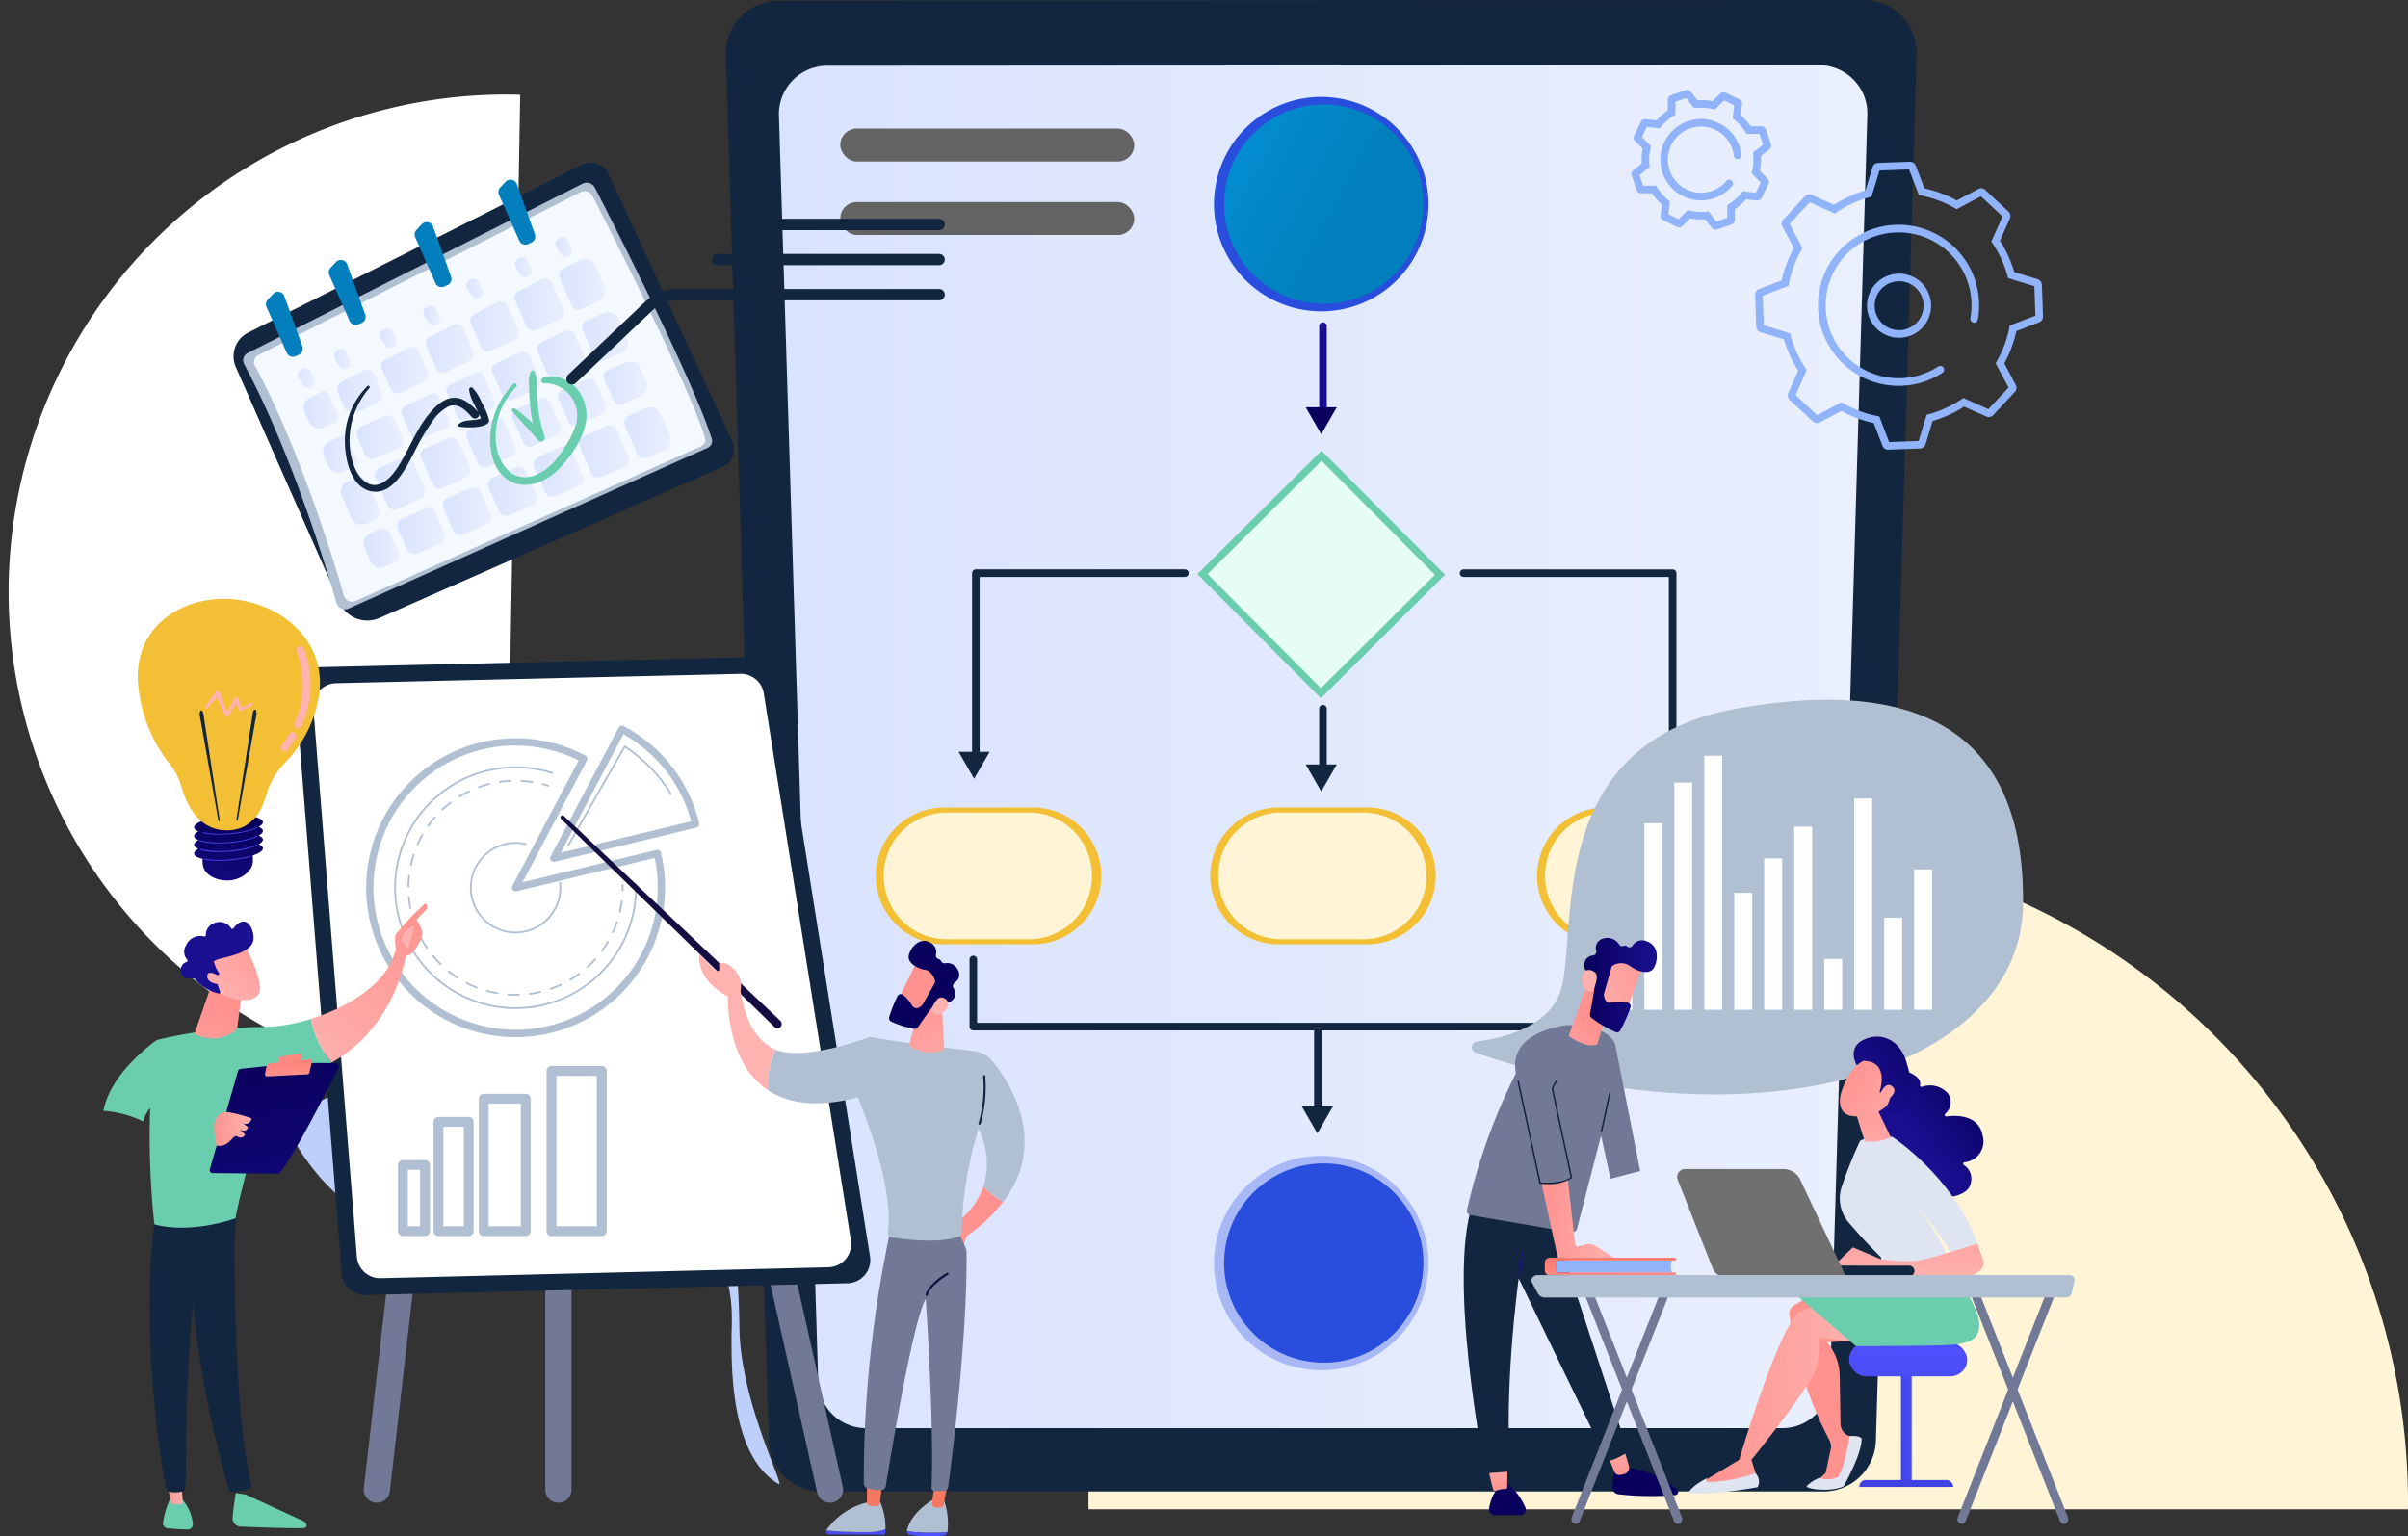 <svg xmlns="http://www.w3.org/2000/svg" xmlns:xlink="http://www.w3.org/1999/xlink" width="360.164" height="229.856" viewBox="0 0 360.164 229.856">
  <rect x="0" y="0" width="360.164" height="229.856" fill="#333333" stroke="none"/>
  <defs>
    <clipPath id="clip-path">
      <rect id="Rectángulo_341214" data-name="Rectángulo 341214" width="197.359" height="99.729" fill="#fff4d6"/>
    </clipPath>
    <clipPath id="clip-path-2">
      <rect id="Rectángulo_341215" data-name="Rectángulo 341215" width="148.855" height="75.219" fill="#fff"/>
    </clipPath>
    <linearGradient id="linear-gradient" y1="0.5" x2="1" y2="0.5" gradientUnits="objectBoundingBox">
      <stop offset="0" stop-color="#dae3fe"/>
      <stop offset="1" stop-color="#e9effd"/>
    </linearGradient>
    <linearGradient id="linear-gradient-2" x1="0.942" y1="-0.58" x2="0.44" y2="0.646" gradientUnits="objectBoundingBox">
      <stop offset="0" stop-color="#039be5"/>
      <stop offset="1" stop-color="#027fbc"/>
    </linearGradient>
    <linearGradient id="linear-gradient-3" x1="247.293" y1="-36.37" x2="236.06" y2="-35.979" gradientUnits="objectBoundingBox">
      <stop offset="0" stop-color="#09005d"/>
      <stop offset="1" stop-color="#1a0f91"/>
    </linearGradient>
    <linearGradient id="linear-gradient-4" x1="60.954" y1="-142.156" x2="60.566" y2="-143.098" xlink:href="#linear-gradient-3"/>
    <linearGradient id="linear-gradient-5" x1="20.882" y1="-16.133" x2="18.788" y2="-13.83" xlink:href="#linear-gradient-2"/>
    <linearGradient id="linear-gradient-6" x1="21.086" y1="-15.702" x2="18.992" y2="-13.399" xlink:href="#linear-gradient-2"/>
    <linearGradient id="linear-gradient-7" x1="21.301" y1="-15.12" x2="19.208" y2="-12.817" xlink:href="#linear-gradient-2"/>
    <linearGradient id="linear-gradient-8" x1="21.574" y1="-14.545" x2="19.48" y2="-12.242" xlink:href="#linear-gradient-2"/>
    <linearGradient id="linear-gradient-44" x1="0.515" y1="4.474" x2="0.531" y2="8.118" xlink:href="#linear-gradient-3"/>
    <linearGradient id="linear-gradient-45" x1="0.604" y1="1.164" x2="0.341" y2="-0.58" gradientUnits="objectBoundingBox">
      <stop offset="0" stop-color="#ff928e"/>
      <stop offset="1" stop-color="#feb3b1"/>
    </linearGradient>
    <linearGradient id="linear-gradient-46" x1="0.523" y1="3.704" x2="0.55" y2="7.136" xlink:href="#linear-gradient-3"/>
    <linearGradient id="linear-gradient-47" x1="0.661" y1="1.13" x2="0.376" y2="-0.791" xlink:href="#linear-gradient-45"/>
    <linearGradient id="linear-gradient-48" x1="-4.757" y1="2.369" x2="-3.376" y2="1.878" xlink:href="#linear-gradient-3"/>
    <linearGradient id="linear-gradient-49" x1="0" y1="0.5" x2="1" y2="0.5" xlink:href="#linear-gradient-45"/>
    <linearGradient id="linear-gradient-51" x1="0.544" y1="0.591" x2="-0.17" y2="1.975" xlink:href="#linear-gradient-45"/>
    <linearGradient id="linear-gradient-52" x1="1.572" y1="0.247" x2="-0.425" y2="0.689" xlink:href="#linear-gradient-45"/>
    <linearGradient id="linear-gradient-53" x1="0" y1="0.5" x2="1" y2="0.5" xlink:href="#linear-gradient-3"/>
    <linearGradient id="linear-gradient-54" x1="-2.684" y1="2.763" x2="0.578" y2="0.44" xlink:href="#linear-gradient-45"/>
    <linearGradient id="linear-gradient-55" x1="-0.281" y1="0.954" x2="1.881" y2="-0.303" gradientUnits="objectBoundingBox">
      <stop offset="0" stop-color="#4042e2"/>
      <stop offset="1" stop-color="#4f52ff"/>
    </linearGradient>
    <linearGradient id="linear-gradient-56" x1="0.509" y1="0.127" x2="0.756" y2="-20.76" xlink:href="#linear-gradient-55"/>
    <linearGradient id="linear-gradient-57" x1="0.34" y1="4.039" x2="0.537" y2="-0.315" xlink:href="#linear-gradient-55"/>
    <linearGradient id="linear-gradient-58" x1="0.759" y1="0.5" x2="1.759" y2="0.5" xlink:href="#linear-gradient-45"/>
    <linearGradient id="linear-gradient-60" x1="0.984" y1="0.116" x2="0.443" y2="0.59" xlink:href="#linear-gradient-3"/>
    <linearGradient id="linear-gradient-61" x1="0.14" y1="-0.516" x2="0.935" y2="1.83" xlink:href="#linear-gradient-45"/>
    <linearGradient id="linear-gradient-62" x1="0.106" y1="0.3" x2="1.389" y2="1.091" xlink:href="#linear-gradient-45"/>
    <linearGradient id="linear-gradient-63" x1="1.274" y1="-0.084" x2="0.205" y2="0.706" xlink:href="#linear-gradient-3"/>
    <linearGradient id="linear-gradient-64" x1="-2.145" y1="-0.898" x2="2.525" y2="1.653" xlink:href="#linear-gradient-45"/>
    <linearGradient id="linear-gradient-65" x1="0.34" y1="-2.03" x2="0.54" y2="1.275" xlink:href="#linear-gradient-45"/>
    <linearGradient id="linear-gradient-66" x1="0.487" y1="-0.411" x2="0.516" y2="1.433" gradientUnits="objectBoundingBox">
      <stop offset="0" stop-color="#fe7062"/>
      <stop offset="1" stop-color="#ff928e"/>
    </linearGradient>
    <linearGradient id="linear-gradient-67" x1="26.151" y1="2.581" x2="24.455" y2="5.064" gradientUnits="objectBoundingBox">
      <stop offset="0" stop-color="#2b3582"/>
      <stop offset="1" stop-color="#150e42"/>
    </linearGradient>
    <linearGradient id="linear-gradient-68" x1="127.618" y1="-12.219" x2="123.909" y2="10.543" xlink:href="#linear-gradient-55"/>
    <linearGradient id="linear-gradient-69" x1="90.492" y1="0.5" x2="91.492" y2="0.5" xlink:href="#linear-gradient-45"/>
    <linearGradient id="linear-gradient-70" x1="325.361" y1="-0.84" x2="324.825" y2="2.387" gradientUnits="objectBoundingBox">
      <stop offset="0" stop-color="#f9b776"/>
      <stop offset="1" stop-color="#f47960"/>
    </linearGradient>
    <linearGradient id="linear-gradient-71" x1="88.639" y1="-5.065" x2="86.116" y2="16.732" xlink:href="#linear-gradient-55"/>
    <linearGradient id="linear-gradient-72" x1="339.034" y1="-0.221" x2="338.49" y2="2.534" xlink:href="#linear-gradient-70"/>
    <linearGradient id="linear-gradient-73" x1="0.36" y1="-0.253" x2="0.704" y2="1.918" xlink:href="#linear-gradient-45"/>
    <linearGradient id="linear-gradient-74" x1="23.161" y1="34.156" x2="22.024" y2="35.437" xlink:href="#linear-gradient-45"/>
    <linearGradient id="linear-gradient-75" x1="15.892" y1="23.034" x2="16.831" y2="23.034" xlink:href="#linear-gradient-3"/>
    <linearGradient id="linear-gradient-76" x1="59.444" y1="114.691" x2="62.05" y2="112.044" xlink:href="#linear-gradient-45"/>
    <linearGradient id="linear-gradient-77" x1="222.108" y1="-0.948" x2="221.071" y2="0.859" xlink:href="#linear-gradient-67"/>
    <linearGradient id="linear-gradient-78" x1="113.862" y1="-0.467" x2="113.149" y2="0.647" xlink:href="#linear-gradient-45"/>
    <linearGradient id="linear-gradient-79" x1="131.336" y1="-0.185" x2="130.524" y2="2.415" xlink:href="#linear-gradient-45"/>
    <linearGradient id="linear-gradient-82" x1="1.198" y1="-0.453" x2="-0.051" y2="1.132" xlink:href="#linear-gradient-45"/>
    <linearGradient id="linear-gradient-83" x1="1.12" y1="0.013" x2="-2.603" y2="3.271" xlink:href="#linear-gradient-45"/>
    <linearGradient id="linear-gradient-84" x1="5.443" y1="-8.8" x2="0.578" y2="0.278" xlink:href="#linear-gradient-45"/>
    <linearGradient id="linear-gradient-86" x1="0.384" y1="-0.062" x2="0.897" y2="2.428" xlink:href="#linear-gradient-3"/>
    <linearGradient id="linear-gradient-87" x1="0.932" y1="-3.497" x2="0.359" y2="1.805" xlink:href="#linear-gradient-66"/>
    <linearGradient id="linear-gradient-88" x1="0.605" y1="-1.235" x2="0.461" y2="1.146" xlink:href="#linear-gradient-66"/>
    <linearGradient id="linear-gradient-90" x1="0.565" y1="0.437" x2="-0.084" y2="2.589" xlink:href="#linear-gradient-45"/>
    <linearGradient id="linear-gradient-91" x1="1.136" y1="-0.29" x2="0.191" y2="0.94" xlink:href="#linear-gradient-45"/>
    <linearGradient id="linear-gradient-92" x1="-97.666" y1="-45.299" x2="-97.461" y2="-44.12" xlink:href="#linear-gradient-3"/>
    <linearGradient id="linear-gradient-93" x1="3.058" y1="-4.405" x2="-0.023" y2="1.559" xlink:href="#linear-gradient-45"/>
    <linearGradient id="linear-gradient-94" x1="0.531" y1="0.127" x2="0.328" y2="1.542" xlink:href="#linear-gradient-3"/>
    <linearGradient id="linear-gradient-95" x1="0.457" y1="1.875" x2="-0.174" y2="23.66" xlink:href="#linear-gradient-55"/>
    <linearGradient id="linear-gradient-96" x1="0.416" y1="2.736" x2="-0.105" y2="17.47" xlink:href="#linear-gradient-55"/>
    <linearGradient id="linear-gradient-97" x1="0.379" y1="3.815" x2="-0.133" y2="18.537" xlink:href="#linear-gradient-55"/>
    <linearGradient id="linear-gradient-98" x1="0.332" y1="5.008" x2="-0.21" y2="19.868" xlink:href="#linear-gradient-55"/>
    <linearGradient id="linear-gradient-99" x1="0.313" y1="-7.512" x2="0.437" y2="-2.157" xlink:href="#linear-gradient-45"/>
    <linearGradient id="linear-gradient-100" x1="-0.195" y1="-12.396" x2="0.194" y2="-5.173" xlink:href="#linear-gradient-45"/>
    <linearGradient id="linear-gradient-101" x1="-0.057" y1="-1.859" x2="0.311" y2="-0.171" xlink:href="#linear-gradient-45"/>
  </defs>
  <g id="Grupo_947556" data-name="Grupo 947556" transform="translate(-1047.194 -3716)">
    <g id="Grupo_946724" data-name="Grupo 946724" transform="translate(1407.359 3941.788) rotate(180)" clip-path="url(#clip-path)">
      <path id="Trazado_626839" data-name="Trazado 626839" d="M98.679,99.729A98.679,98.679,0,0,1,0,1.05C0,.7.01.351.014,0H197.345c0,.351.014.7.014,1.05A98.679,98.679,0,0,1,98.679,99.729" transform="translate(0 0)" fill="#fff4d6"/>
    </g>
    <g id="Grupo_946725" data-name="Grupo 946725" transform="translate(1125 3730.167) rotate(91)" clip-path="url(#clip-path-2)">
      <path id="Trazado_626840" data-name="Trazado 626840" d="M74.428,75.219A74.427,74.427,0,0,1,0,.792C0,.527.007.264.01,0H148.845c0,.264.01.527.01.792A74.427,74.427,0,0,1,74.428,75.219" transform="translate(0 0)" fill="#fff"/>
    </g>
    <g id="Grupo_947087" data-name="Grupo 947087" transform="translate(843.59 3459.141)">
      <g id="Grupo_947037" data-name="Grupo 947037" transform="translate(246.12 275.709)">
        <g id="Grupo_947036" data-name="Grupo 947036" transform="translate(0 127.834)">
          <path id="Trazado_627401" data-name="Trazado 627401" d="M445.781,1156.531c1.083.627-5.755-12.3-5.877-23.451s-1.879-30.25-11.026-41.995-19.618-13.2-33.272-3.394c-11.379,8.171-18.436,12.243-22.506,12.89a1.527,1.527,0,0,0-1.112,2.184c2.4,4.872,9.287,16.117,21.612,15.833,15.72-.361,35.129-9.8,40.584-1.068s4.522,13.462,4.54,17.5S438.611,1152.379,445.781,1156.531Z" transform="translate(-371.829 -1081.205)" fill="#bdd0fb"/>
          <path id="Trazado_627402" data-name="Trazado 627402" d="M526.982,1159.874a35.268,35.268,0,0,1,5.833-4.129,29.294,29.294,0,0,1,6.63-2.831,20.538,20.538,0,0,1,3.6-.668,15.309,15.309,0,0,1,3.717.131c.307.062.619.1.922.185s.614.155.905.25l1.715.608,1.673.729,1.617.858a20.715,20.715,0,0,1,5.561,4.725,25.915,25.915,0,0,1,3.73,6.2l.362.825c.123.274.209.561.315.841.2.565.414,1.124.6,1.693.336,1.146.7,2.283.939,3.449a59.733,59.733,0,0,1,1.189,7.009.284.284,0,0,1-.56.093l0-.01c-.472-2.3-.941-4.6-1.611-6.835-.3-1.128-.7-2.222-1.07-3.323-.2-.545-.432-1.076-.645-1.614s-.461-1.06-.71-1.581a25.867,25.867,0,0,0-3.68-5.778,20.059,20.059,0,0,0-5.219-4.31l-1.509-.789-1.569-.672-1.618-.562c-.269-.088-.53-.149-.8-.226s-.539-.11-.808-.169a13.691,13.691,0,0,0-3.325-.142,19.066,19.066,0,0,0-3.347.535,32.384,32.384,0,0,0-6.454,2.425,48.048,48.048,0,0,0-6.016,3.538l-.01.007a.3.3,0,0,1-.364-.464Z" transform="translate(-499.293 -1139.558)" fill="#dce5fe"/>
        </g>
      </g>
      <g id="Grupo_947050" data-name="Grupo 947050" transform="translate(312.167 256.86)">
        <path id="Trazado_627403" data-name="Trazado 627403" d="M918.881,259.261a7.922,7.922,0,0,0-5.686-2.4l-162.266.1a7.922,7.922,0,0,0-7.913,8.167L749.448,472.4a7.842,7.842,0,0,0,7.918,7.583H907.11a7.843,7.843,0,0,0,7.918-7.6l6.089-207.42A7.817,7.817,0,0,0,918.881,259.261Z" transform="translate(-743.012 -256.86)" fill="#12263f"/>
        <path id="Trazado_627404" data-name="Trazado 627404" d="M948.4,313.836a7.241,7.241,0,0,0-5.2-2.195l-148.312.087a7.24,7.24,0,0,0-7.233,7.464l5.879,189.428a7.161,7.161,0,0,0,7.237,6.923H937.643a7.161,7.161,0,0,0,7.237-6.935l5.566-189.562A7.133,7.133,0,0,0,948.4,313.836Z" transform="translate(-779.712 -301.893)" fill="url(#linear-gradient)"/>
        <g id="Grupo_947048" data-name="Grupo 947048" transform="translate(22.426 12.101)">
          <g id="Grupo_947038" data-name="Grupo 947038" transform="translate(48.193 0)">
            <circle id="Elipse_8221" data-name="Elipse 8221" cx="16.043" cy="16.043" r="16.043" transform="translate(0 31.66) rotate(-80.65)" fill="#294ddc"/>
            <circle id="Elipse_8222" data-name="Elipse 8222" cx="14.906" cy="14.906" r="14.906" transform="translate(2.358 31.611) rotate(-83.678)" fill="url(#linear-gradient-2)"/>
          </g>
          <g id="Grupo_947039" data-name="Grupo 947039" transform="translate(48.223 158.443)">
            <circle id="Elipse_8223" data-name="Elipse 8223" cx="16.043" cy="16.043" r="16.043" transform="translate(0 31.672) rotate(-80.783)" fill="#a8b8f7"/>
            <circle id="Elipse_8224" data-name="Elipse 8224" cx="14.906" cy="14.906" r="14.906" transform="matrix(0.109, -0.994, 0.994, 0.109, 2.341, 31.597)" fill="#294ddc"/>
          </g>
          <rect id="Rectángulo_341838" data-name="Rectángulo 341838" width="26.195" height="26.195" transform="translate(48.107 73.783) rotate(-44.859)" fill="#6aceae"/>
          <rect id="Rectángulo_341839" data-name="Rectángulo 341839" width="24.051" height="24.051" transform="matrix(0.709, -0.705, 0.705, 0.709, 49.623, 73.787)" fill="#e5fdf3"/>
          <g id="Grupo_947040" data-name="Grupo 947040" transform="translate(98.913 108.7)">
            <path id="Trazado_627405" data-name="Trazado 627405" d="M1458.653,945.983a10.232,10.232,0,0,1-10.232,10.232h-13.264a10.232,10.232,0,0,1-10.232-10.232h0a10.232,10.232,0,0,1,10.232-10.232h13.264a10.232,10.232,0,0,1,10.232,10.232Z" transform="translate(-1424.924 -935.751)" fill="#f3c035"/>
            <path id="Trazado_627406" data-name="Trazado 627406" d="M1462.767,949.484a9.411,9.411,0,0,1-9.414,9.474h-12.311a9.411,9.411,0,0,1-9.414-9.474h0a9.411,9.411,0,0,1,9.414-9.474h12.311a9.412,9.412,0,0,1,9.414,9.474Z" transform="translate(-1430.435 -939.252)" fill="#fff4d6"/>
          </g>
          <g id="Grupo_947041" data-name="Grupo 947041" transform="translate(50.025 108.7)">
            <path id="Trazado_627407" data-name="Trazado 627407" d="M1183.906,945.983a10.232,10.232,0,0,1-10.232,10.232h-13.264a10.232,10.232,0,0,1-10.232-10.232h0a10.232,10.232,0,0,1,10.232-10.232h13.264a10.232,10.232,0,0,1,10.232,10.232Z" transform="translate(-1150.177 -935.751)" fill="#f3c035"/>
            <path id="Trazado_627408" data-name="Trazado 627408" d="M1188.02,949.484a9.411,9.411,0,0,1-9.414,9.474H1166.3a9.411,9.411,0,0,1-9.414-9.474h0a9.412,9.412,0,0,1,9.414-9.474h12.311a9.412,9.412,0,0,1,9.414,9.474Z" transform="translate(-1155.688 -939.252)" fill="#fff4d6"/>
          </g>
          <g id="Grupo_947042" data-name="Grupo 947042" transform="translate(0 108.7)">
            <path id="Trazado_627409" data-name="Trazado 627409" d="M902.771,945.983a10.232,10.232,0,0,1-10.232,10.232H879.274a10.232,10.232,0,0,1-10.232-10.232h0a10.232,10.232,0,0,1,10.232-10.232h13.264a10.232,10.232,0,0,1,10.232,10.232Z" transform="translate(-869.042 -935.751)" fill="#f3c035"/>
            <path id="Trazado_627410" data-name="Trazado 627410" d="M906.884,949.484a9.411,9.411,0,0,1-9.414,9.474H885.159a9.411,9.411,0,0,1-9.414-9.474h0a9.411,9.411,0,0,1,9.414-9.474H897.47a9.411,9.411,0,0,1,9.414,9.474Z" transform="translate(-874.552 -939.252)" fill="#fff4d6"/>
          </g>
          <g id="Grupo_947043" data-name="Grupo 947043" transform="translate(64.301 36.126)">
            <path id="Trazado_627411" data-name="Trazado 627411" d="M1242.328,543.428a.568.568,0,0,1-.568-.569v-14.4a.568.568,0,1,1,1.137,0v14.4A.568.568,0,0,1,1242.328,543.428Z" transform="translate(-1239.741 -527.89)" fill="url(#linear-gradient-3)"/>
            <path id="Trazado_627412" data-name="Trazado 627412" d="M1235.067,599.239l-2.328,4.032-2.328-4.032Z" transform="translate(-1230.411 -586.544)" fill="url(#linear-gradient-4)"/>
          </g>
          <g id="Grupo_947044" data-name="Grupo 947044" transform="translate(64.301 93.352)">
            <path id="Trazado_627413" data-name="Trazado 627413" d="M1242.328,861.241a.568.568,0,0,1-.568-.568V850.062a.568.568,0,1,1,1.137,0v10.611A.568.568,0,0,1,1242.328,861.241Z" transform="translate(-1239.741 -849.493)" fill="#12263f"/>
            <path id="Trazado_627414" data-name="Trazado 627414" d="M1235.067,899.544l-2.328,4.032-2.328-4.032Z" transform="translate(-1230.411 -890.638)" fill="#12263f"/>
          </g>
          <g id="Grupo_947045" data-name="Grupo 947045" transform="translate(63.719 141.103)">
            <path id="Trazado_627415" data-name="Trazado 627415" d="M1238.068,1133.009a.568.568,0,0,1-.568-.569v-14.022a.568.568,0,1,1,1.137,0v14.022A.568.568,0,0,1,1238.068,1133.009Z" transform="translate(-1235.656 -1117.85)" fill="#12263f"/>
            <path id="Trazado_627416" data-name="Trazado 627416" d="M1231.792,1187.069l-2.328,4.032-2.328-4.032Z" transform="translate(-1227.136 -1174.752)" fill="#12263f"/>
          </g>
          <g id="Grupo_947046" data-name="Grupo 947046" transform="translate(12.382 73.076)">
            <path id="Trazado_627417" data-name="Trazado 627417" d="M950.543,763.782a.568.568,0,0,1-.568-.569v-27.1a.568.568,0,0,1,.568-.568h31.266a.568.568,0,1,1,0,1.137h-30.7v26.528A.568.568,0,0,1,950.543,763.782Z" transform="translate(-947.956 -735.548)" fill="#12263f"/>
            <path id="Trazado_627418" data-name="Trazado 627418" d="M943.282,888.895l-2.328,4.032-2.328-4.032Z" transform="translate(-938.626 -861.608)" fill="#12263f"/>
          </g>
          <g id="Grupo_947047" data-name="Grupo 947047" transform="translate(87.354 73.076)">
            <path id="Trazado_627419" data-name="Trazado 627419" d="M1391.8,763.782a.568.568,0,0,1-.568-.569V736.685h-30.7a.568.568,0,0,1,0-1.137H1391.8a.568.568,0,0,1,.569.568v27.1A.568.568,0,0,1,1391.8,763.782Z" transform="translate(-1359.965 -735.548)" fill="#12263f"/>
            <path id="Trazado_627420" data-name="Trazado 627420" d="M1526.152,888.895l2.328,4.032,2.328-4.032Z" transform="translate(-1496.581 -861.608)" fill="#12263f"/>
          </g>
          <path id="Trazado_627421" data-name="Trazado 627421" d="M1052.632,1071.525H948.413a.568.568,0,0,1-.568-.568v-10.043a.568.568,0,1,1,1.137,0v9.474h103.082v-9.474a.568.568,0,1,1,1.137,0v10.043A.568.568,0,0,1,1052.632,1071.525Z" transform="translate(-933.823 -929.475)" fill="#12263f"/>
        </g>
        <g id="Grupo_947049" data-name="Grupo 947049" transform="translate(17.12 19.235)">
          <rect id="Rectángulo_341840" data-name="Rectángulo 341840" width="43.961" height="4.927" rx="2.463" fill="#636363"/>
          <rect id="Rectángulo_341841" data-name="Rectángulo 341841" width="43.961" height="4.927" rx="2.463" transform="translate(0 10.99)" fill="#636363"/>
        </g>
      </g>
      <g id="Grupo_947053" data-name="Grupo 947053" transform="translate(447.614 270.311)">
        <g id="Grupo_947051" data-name="Grupo 947051" transform="translate(18.505 10.751)">
          <path id="Trazado_627422" data-name="Trazado 627422" d="M1628.085,435.939a.894.894,0,0,1-.834-.573l-1.313-3.41a17.811,17.811,0,0,1-4.833-1.806l-3.229,1.717a.9.9,0,0,1-1.029-.135l-3.482-3.244a.894.894,0,0,1-.208-1.017l1.484-3.342a17.821,17.821,0,0,1-2.143-4.693L1609,418.367a.9.9,0,0,1-.632-.823l-.168-4.756a.894.894,0,0,1,.572-.866l3.41-1.313a17.826,17.826,0,0,1,1.806-4.833l-1.717-3.228a.894.894,0,0,1,.135-1.03l3.244-3.482a.9.9,0,0,1,1.018-.208l3.341,1.484a17.829,17.829,0,0,1,4.693-2.143l1.068-3.494a.894.894,0,0,1,.824-.632l4.755-.168a.894.894,0,0,1,.866.572l1.313,3.41a17.813,17.813,0,0,1,4.833,1.806l3.228-1.717a.9.9,0,0,1,1.03.135l3.482,3.244a.9.9,0,0,1,.208,1.017l-1.484,3.342a17.822,17.822,0,0,1,2.144,4.693l3.494,1.068a.894.894,0,0,1,.632.824l.168,4.755a.9.9,0,0,1-.573.866l-3.41,1.312a17.814,17.814,0,0,1-1.806,4.833l1.717,3.229a.894.894,0,0,1-.136,1.03l-3.243,3.482a.9.9,0,0,1-1.018.208l-3.342-1.484a17.821,17.821,0,0,1-4.693,2.143l-1.068,3.494a.9.9,0,0,1-.824.632l-4.755.168Zm-6.962-7.087.272.156a16.685,16.685,0,0,0,5.072,1.9l.308.061,1.474,3.831,4.41-.156,1.2-3.926.3-.082a16.69,16.69,0,0,0,4.925-2.249l.26-.175,3.754,1.667,3.008-3.229-1.929-3.627.156-.272a16.69,16.69,0,0,0,1.9-5.072l.061-.308,3.831-1.475-.156-4.41-3.926-1.2-.082-.3a16.691,16.691,0,0,0-2.25-4.925l-.175-.26,1.667-3.754-3.228-3.008-3.627,1.928-.272-.156a16.691,16.691,0,0,0-5.072-1.9l-.308-.061-1.475-3.831-4.41.156-1.2,3.926-.3.082a16.691,16.691,0,0,0-4.925,2.249l-.26.175-3.755-1.667-3.008,3.229,1.929,3.627-.156.272a16.687,16.687,0,0,0-1.9,5.072l-.061.308-3.832,1.475.156,4.41,3.926,1.2.082.3a16.69,16.69,0,0,0,2.25,4.925l.175.261-1.667,3.754,3.229,3.008Zm8.523-2.458a12.05,12.05,0,1,1,12.053-12.477,12.125,12.125,0,0,1-.18,2.559.568.568,0,0,1-1.119-.2,11,11,0,0,0,.163-2.319,10.908,10.908,0,1,0-4.975,9.549.568.568,0,0,1,.619.954,12.033,12.033,0,0,1-6.124,1.926Q1629.864,426.395,1629.646,426.395Z" transform="translate(-1608.204 -392.875)" fill="#91b3fa"/>
          <path id="Trazado_627423" data-name="Trazado 627423" d="M1707.06,496.53a4.794,4.794,0,1,1,4.6-6.131h0a4.8,4.8,0,0,1-4.6,6.131Zm0-8.451a3.657,3.657,0,1,0,3.513,2.637h0A3.664,3.664,0,0,0,1707.056,488.079Z" transform="translate(-1685.525 -470.203)" fill="#91b3fa"/>
        </g>
        <g id="Grupo_947052" data-name="Grupo 947052">
          <path id="Trazado_627424" data-name="Trazado 627424" d="M1516.788,353.363a.726.726,0,0,1-.572-.279l-.984-1.262a8.878,8.878,0,0,1-2.244-.142l-1.134,1.13a.725.725,0,0,1-.831.137l-2.055-1.006a.725.725,0,0,1-.4-.741l.2-1.588a8.861,8.861,0,0,1-1.488-1.686l-1.6,0a.726.726,0,0,1-.685-.49l-.742-2.165a.725.725,0,0,1,.24-.807l1.262-.983a8.855,8.855,0,0,1,.141-2.244l-1.13-1.134a.725.725,0,0,1-.138-.83l1.006-2.056a.727.727,0,0,1,.742-.4l1.588.2a8.881,8.881,0,0,1,1.686-1.488l0-1.6a.726.726,0,0,1,.491-.685l2.165-.742a.726.726,0,0,1,.807.239L1514.1,334a8.869,8.869,0,0,1,2.244.142l1.134-1.13a.727.727,0,0,1,.831-.137l2.055,1.006a.726.726,0,0,1,.4.74l-.2,1.589a8.867,8.867,0,0,1,1.488,1.686l1.6,0a.726.726,0,0,1,.684.491l.741,2.165a.725.725,0,0,1-.24.807l-1.262.983a8.865,8.865,0,0,1-.141,2.244l1.13,1.134a.725.725,0,0,1,.138.831l-1.006,2.056a.725.725,0,0,1-.74.4l-1.589-.2a8.868,8.868,0,0,1-1.686,1.488l0,1.6a.726.726,0,0,1-.491.685l-2.165.741A.718.718,0,0,1,1516.788,353.363Zm-.133-1.115h0Zm-.908-1.615,1.185,1.52,1.61-.551,0-1.927.266-.167a7.737,7.737,0,0,0,1.881-1.66l.2-.243,1.914.237.748-1.528-1.361-1.366.07-.306a7.726,7.726,0,0,0,.158-2.5l-.031-.312,1.52-1.185-.552-1.61-1.927,0-.167-.266a7.742,7.742,0,0,0-1.66-1.881l-.243-.2.237-1.913-1.528-.748-1.366,1.361-.306-.07a7.708,7.708,0,0,0-2.5-.158l-.312.031-1.185-1.52-1.61.552,0,1.927-.266.167a7.736,7.736,0,0,0-1.881,1.66l-.2.243-1.914-.237-.748,1.528,1.361,1.366-.07.306a7.726,7.726,0,0,0-.158,2.5l.031.312-1.52,1.185.552,1.61,1.927,0,.167.266a7.728,7.728,0,0,0,1.66,1.881l.243.2-.237,1.914,1.528.748,1.366-1.361.306.07a7.736,7.736,0,0,0,2.5.158Zm-4.225,1.293h0Zm-1.827-.587h0Zm14.064-4.818h0Zm-.11-7.49h0Zm-17.417-1.091h0Zm11.573-4.049h0Zm-3.181,15.091a6.087,6.087,0,1,1,6.045-6.8.568.568,0,1,1-1.129.133,4.953,4.953,0,1,0-1.137,3.775.568.568,0,1,1,.869.733,6.1,6.1,0,0,1-4.648,2.16Z" transform="translate(-1504.21 -332.455)" fill="#91b3fa"/>
        </g>
      </g>
      <g id="Grupo_947057" data-name="Grupo 947057" transform="translate(238.537 281.191)">
        <g id="Grupo_947055" data-name="Grupo 947055" transform="translate(0 0)">
          <path id="Trazado_627425" data-name="Trazado 627425" d="M351.041,461.712a4.525,4.525,0,0,1-5.966-2.315l-15.524-35.211a3.987,3.987,0,0,1,1.856-5.17l49.9-25.106A2.94,2.94,0,0,1,385.3,395.3l18.526,40.033a2.791,2.791,0,0,1-1.407,3.725Z" transform="translate(-329.212 -393.596)" fill="#12263f"/>
          <g id="Grupo_947054" data-name="Grupo 947054" transform="translate(1.439 3.004)">
            <path id="Trazado_627426" data-name="Trazado 627426" d="M353.064,474.183a1.315,1.315,0,0,1-1.8-.835c-1.468-5.1-6.741-22.52-13.818-35.728a1.216,1.216,0,0,1,.521-1.66l50.076-25.333a1.4,1.4,0,0,1,1.876.609c2.875,5.6,14.63,28.7,17.469,37.535a1.108,1.108,0,0,1-.6,1.35Z" transform="translate(-337.3 -410.476)" fill="#b0c0d2"/>
            <path id="Trazado_627427" data-name="Trazado 627427" d="M361.624,478.9a1.265,1.265,0,0,1-1.733-.8c-1.413-4.9-6.487-21.672-13.3-34.382a1.17,1.17,0,0,1,.5-1.6l48.19-24.379a1.346,1.346,0,0,1,1.806.586c2.767,5.389,14.079,27.618,16.812,36.121a1.067,1.067,0,0,1-.581,1.3Z" transform="translate(-344.825 -416.325)" fill="#f3f9ff"/>
          </g>
          <path id="Trazado_627428" data-name="Trazado 627428" d="M361.313,511.584l-.469.207a1.01,1.01,0,0,1-1.331-.517l-3.025-6.861a1.01,1.01,0,0,1,.191-1.1l.8-.847a1.01,1.01,0,0,1,1.683.354l2.691,7.5A1.01,1.01,0,0,1,361.313,511.584Z" transform="translate(-351.563 -482.833)" fill="url(#linear-gradient-5)"/>
          <path id="Trazado_627429" data-name="Trazado 627429" d="M414.157,484.837l-.469.207a1.01,1.01,0,0,1-1.331-.517l-3.025-6.861a1.01,1.01,0,0,1,.191-1.1l.8-.847a1.01,1.01,0,0,1,1.683.354l2.691,7.5A1.01,1.01,0,0,1,414.157,484.837Z" transform="translate(-395.004 -460.845)" fill="url(#linear-gradient-6)"/>
          <path id="Trazado_627430" data-name="Trazado 627430" d="M486.312,453.024l-.469.207a1.01,1.01,0,0,1-1.331-.517l-3.025-6.862a1.009,1.009,0,0,1,.191-1.1l.8-.847a1.01,1.01,0,0,1,1.683.354l2.691,7.5A1.01,1.01,0,0,1,486.312,453.024Z" transform="translate(-454.32 -434.693)" fill="url(#linear-gradient-7)"/>
          <path id="Trazado_627431" data-name="Trazado 627431" d="M556.747,417.31l-.469.207a1.01,1.01,0,0,1-1.331-.517l-3.025-6.862a1.01,1.01,0,0,1,.192-1.1l.8-.847a1.01,1.01,0,0,1,1.683.354l2.691,7.5A1.01,1.01,0,0,1,556.747,417.31Z" transform="translate(-512.223 -405.334)" fill="url(#linear-gradient-8)"/>
          <path id="Trazado_627432" data-name="Trazado 627432" d="M528.2,513.416l1.569,3.558a1.063,1.063,0,0,0,1.416.537l3.623-1.665a1.063,1.063,0,0,0,.529-1.394l-1.649-3.74a1.063,1.063,0,0,0-1.464-.514l-3.543,1.848A1.063,1.063,0,0,0,528.2,513.416Z" transform="translate(-492.721 -489.35)" fill="url(#linear-gradient)"/>
          <path id="Trazado_627433" data-name="Trazado 627433" d="M456.224,555.362l3.623-1.665a1.063,1.063,0,0,0,.529-1.395l-1.4-3.181a1.063,1.063,0,0,0-1.456-.518l-3.556,1.817a1.063,1.063,0,0,0-.489,1.375l1.336,3.03A1.063,1.063,0,0,0,456.224,555.362Z" transform="translate(-431.287 -520.925)" fill="url(#linear-gradient)"/>
          <path id="Trazado_627434" data-name="Trazado 627434" d="M509.194,666.536l-3.453,1.57a1.16,1.16,0,0,0-.581,1.524l1.433,3.251a1.16,1.16,0,0,0,1.507.6l3.5-1.457a1.16,1.16,0,0,0,.616-1.539l-1.483-3.364A1.16,1.16,0,0,0,509.194,666.536Z" transform="translate(-473.771 -617.883)" fill="url(#linear-gradient)"/>
          <path id="Trazado_627435" data-name="Trazado 627435" d="M473.952,687.6l-1.4-3.178a1.14,1.14,0,0,0-1.515-.578l-3.489,1.587a1.14,1.14,0,0,0-.571,1.5l1.351,3.064a1.14,1.14,0,0,0,1.481.593l3.54-1.472A1.14,1.14,0,0,0,473.952,687.6Z" transform="translate(-442.382 -632.113)" fill="url(#linear-gradient)"/>
          <path id="Trazado_627436" data-name="Trazado 627436" d="M439.6,609.347l-1.15-2.609a1.227,1.227,0,0,0-1.643-.616l-3.314,1.553a1.227,1.227,0,0,0-.6,1.606l1.1,2.494a1.227,1.227,0,0,0,1.6.633l3.365-1.438A1.227,1.227,0,0,0,439.6,609.347Z" transform="translate(-414.354 -568.21)" fill="url(#linear-gradient)"/>
          <path id="Trazado_627437" data-name="Trazado 627437" d="M455.5,645.815l-1.759-3.991a1.14,1.14,0,0,0-1.491-.588l-3.444,1.471a1.227,1.227,0,0,0-.641,1.623l1.775,4.025a1.14,1.14,0,0,0,1.525.573l3.474-1.62A1.14,1.14,0,0,0,455.5,645.815Z" transform="translate(-426.909 -597.096)" fill="url(#linear-gradient)"/>
          <path id="Trazado_627438" data-name="Trazado 627438" d="M493.725,536.549l3.623-1.665a1.063,1.063,0,0,0,.529-1.395l-1.528-3.465a1.063,1.063,0,0,0-1.456-.518l-3.556,1.817a1.063,1.063,0,0,0-.489,1.375l1.461,3.314A1.063,1.063,0,0,0,493.725,536.549Z" transform="translate(-462.012 -505.226)" fill="url(#linear-gradient)"/>
          <path id="Trazado_627439" data-name="Trazado 627439" d="M493.826,629.14l-1.646-3.733a1.16,1.16,0,0,0-1.517-.6l-3.488,1.49a1.16,1.16,0,0,0-.606,1.535l1.7,3.846a1.16,1.16,0,0,0,1.551.583l3.438-1.6A1.16,1.16,0,0,0,493.826,629.14Z" transform="translate(-458.488 -583.59)" fill="url(#linear-gradient)"/>
          <path id="Trazado_627440" data-name="Trazado 627440" d="M512.536,569.852l-3.943,1.848a.88.88,0,0,0-.432,1.151l1.582,3.589a.88.88,0,0,0,1.151.454l4-1.71a.88.88,0,0,0,.459-1.164l-1.643-3.727A.88.88,0,0,0,512.536,569.852Z" transform="translate(-476.258 -538.42)" fill="url(#linear-gradient)"/>
          <path id="Trazado_627441" data-name="Trazado 627441" d="M546.527,555.62l1.507,3.418a1.106,1.106,0,0,0,1.446.571l3.588-1.533a1.106,1.106,0,0,0,.577-1.463l-1.561-3.542a1.106,1.106,0,0,0-1.481-.555l-3.534,1.656A1.106,1.106,0,0,0,546.527,555.62Z" transform="translate(-507.781 -524.153)" fill="url(#linear-gradient)"/>
          <path id="Trazado_627442" data-name="Trazado 627442" d="M472.838,594.446l4-1.71a.88.88,0,0,0,.459-1.164l-1.539-3.491a.88.88,0,0,0-1.178-.442l-3.943,1.848a.88.88,0,0,0-.432,1.152l1.479,3.353A.88.88,0,0,0,472.838,594.446Z" transform="translate(-445.058 -553.043)" fill="url(#linear-gradient)"/>
          <path id="Trazado_627443" data-name="Trazado 627443" d="M529.2,608.346l-3.488,1.49a1.16,1.16,0,0,0-.606,1.534l1.6,3.623a1.16,1.16,0,0,0,1.552.583l3.438-1.6a1.16,1.16,0,0,0,.571-1.519l-1.548-3.51A1.16,1.16,0,0,0,529.2,608.346Z" transform="translate(-490.168 -570.057)" fill="url(#linear-gradient)"/>
          <path id="Trazado_627444" data-name="Trazado 627444" d="M567.66,591.642l-3.732,1.594a1.027,1.027,0,0,0-.536,1.359L565,598.243a1.027,1.027,0,0,0,1.374.517l3.679-1.716a1.027,1.027,0,0,0,.506-1.345L569,592.172A1.027,1.027,0,0,0,567.66,591.642Z" transform="translate(-521.65 -556.334)" fill="url(#linear-gradient)"/>
          <path id="Trazado_627445" data-name="Trazado 627445" d="M419.63,574.107l2.75-1.264a1.474,1.474,0,0,0,.733-1.933l-1.008-2.285a1.313,1.313,0,0,0-1.8-.64l-3,1.534a1.442,1.442,0,0,0-.664,1.866l.841,1.908A1.611,1.611,0,0,0,419.63,574.107Z" transform="translate(-400.984 -536.835)" fill="url(#linear-gradient)"/>
          <path id="Trazado_627446" data-name="Trazado 627446" d="M442.429,701.98a1.226,1.226,0,0,0-1.63-.622l-1.2.546a1.7,1.7,0,0,0-1.038,2.124l.974,2.209a1.691,1.691,0,0,0,2.249.675l1.308-.544a1.14,1.14,0,0,0,.605-1.513Z" transform="translate(-419.013 -646.504)" fill="url(#linear-gradient)"/>
          <path id="Trazado_627447" data-name="Trazado 627447" d="M660.695,599.526l-2.36,1.073a1.161,1.161,0,0,0-.582,1.525l1.825,4.139a1.161,1.161,0,0,0,1.508.6l2.385-.992a1.709,1.709,0,0,0,1.1-2.153l-1.565-3.55A1.705,1.705,0,0,0,660.695,599.526Z" transform="translate(-599.211 -562.724)" fill="url(#linear-gradient)"/>
          <path id="Trazado_627448" data-name="Trazado 627448" d="M423.217,664.7l1.166-.544a1.227,1.227,0,0,0,.6-1.607L423.2,658.49a1.227,1.227,0,0,0-1.6-.633l-1.192.509a1.705,1.705,0,0,0-1.085,2.145l1.565,3.55A1.709,1.709,0,0,0,423.217,664.7Z" transform="translate(-403.194 -610.753)" fill="url(#linear-gradient)"/>
          <path id="Trazado_627449" data-name="Trazado 627449" d="M407.5,628.571l1.491-.637a.928.928,0,0,0,.484-1.228l-1.292-2.93a.928.928,0,0,0-1.243-.466l-1.481.694a1.69,1.69,0,0,0-1.015,2.114l.787,1.786A1.7,1.7,0,0,0,407.5,628.571Z" transform="translate(-390.969 -582.363)" fill="url(#linear-gradient)"/>
          <path id="Trazado_627450" data-name="Trazado 627450" d="M605.759,474.846l-2.317,1.184a1.106,1.106,0,0,0-.509,1.431l1.8,4.088a1.106,1.106,0,0,0,1.474.559l2.432-1.118a1.693,1.693,0,0,0,1.03-2.121l-1.508-3.42A1.724,1.724,0,0,0,605.759,474.846Z" transform="translate(-554.15 -460.193)" fill="url(#linear-gradient)"/>
          <path id="Trazado_627451" data-name="Trazado 627451" d="M547.342,649.19l-3.453,1.57a1.16,1.16,0,0,0-.581,1.524l1.531,3.473a1.16,1.16,0,0,0,1.507.6l3.5-1.457a1.16,1.16,0,0,0,.616-1.539l-1.581-3.587A1.16,1.16,0,0,0,547.342,649.19Z" transform="translate(-505.13 -603.624)" fill="url(#linear-gradient)"/>
          <path id="Trazado_627452" data-name="Trazado 627452" d="M625.362,519.5l-2.386,1.118a1.106,1.106,0,0,0-.542,1.447l1.715,3.889a1.106,1.106,0,0,0,1.446.571l2.435-1.04a1.7,1.7,0,0,0,1.084-2.145l-1.413-3.205A1.71,1.71,0,0,0,625.362,519.5Z" transform="translate(-570.181 -496.93)" fill="url(#linear-gradient)"/>
          <path id="Trazado_627453" data-name="Trazado 627453" d="M643.532,561.179,641,562.26a1.027,1.027,0,0,0-.536,1.359l1.412,3.2a1.027,1.027,0,0,0,1.374.517l2.5-1.168a1.691,1.691,0,0,0,1.019-2.116l-.974-2.209A1.7,1.7,0,0,0,643.532,561.179Z" transform="translate(-585.009 -531.216)" fill="url(#linear-gradient)"/>
          <path id="Trazado_627454" data-name="Trazado 627454" d="M601.928,578.132l1.51,3.425a1.027,1.027,0,0,0,1.374.517l3.679-1.716a1.027,1.027,0,0,0,.506-1.345l-1.457-3.3a1.027,1.027,0,0,0-1.343-.53l-3.732,1.594A1.027,1.027,0,0,0,601.928,578.132Z" transform="translate(-553.329 -542.8)" fill="url(#linear-gradient)"/>
          <path id="Trazado_627455" data-name="Trazado 627455" d="M623.638,614.5l-3.451,1.569a1.161,1.161,0,0,0-.582,1.525l1.727,3.917a1.161,1.161,0,0,0,1.508.6l3.5-1.456a1.161,1.161,0,0,0,.616-1.54l-1.777-4.03A1.161,1.161,0,0,0,623.638,614.5Z" transform="translate(-567.851 -575.107)" fill="url(#linear-gradient)"/>
          <path id="Trazado_627456" data-name="Trazado 627456" d="M391.3,591.432l1.441-.663a.927.927,0,0,0,.461-1.217l-1.264-2.866a.928.928,0,0,0-1.271-.452l-1.5.765a1.675,1.675,0,0,0-.948,2.081l.754,1.709A1.707,1.707,0,0,0,391.3,591.432Z" transform="translate(-377.632 -551.873)" fill="url(#linear-gradient)"/>
          <path id="Trazado_627457" data-name="Trazado 627457" d="M585.584,631.846l-3.393,1.543a1.226,1.226,0,0,0-.614,1.61l1.6,3.636a1.161,1.161,0,0,0,1.508.6l3.5-1.456a1.161,1.161,0,0,0,.616-1.54l-1.678-3.807A1.161,1.161,0,0,0,585.584,631.846Z" transform="translate(-536.585 -589.366)" fill="url(#linear-gradient)"/>
          <path id="Trazado_627458" data-name="Trazado 627458" d="M565.558,494.35l1.677,3.8a1.106,1.106,0,0,0,1.474.559l3.545-1.63a1.106,1.106,0,0,0,.55-1.451l-1.743-3.953a1.106,1.106,0,0,0-1.515-.539l-3.48,1.778A1.106,1.106,0,0,0,565.558,494.35Z" transform="translate(-523.425 -473.684)" fill="url(#linear-gradient)"/>
          <path id="Trazado_627459" data-name="Trazado 627459" d="M584.48,537.833l1.611,3.654a1.106,1.106,0,0,0,1.446.571l3.588-1.533a1.106,1.106,0,0,0,.577-1.463l-1.665-3.777a1.106,1.106,0,0,0-1.481-.555l-3.534,1.656A1.105,1.105,0,0,0,584.48,537.833Z" transform="translate(-538.981 -509.531)" fill="url(#linear-gradient)"/>
          <path id="Trazado_627460" data-name="Trazado 627460" d="M383.5,567.937l.719,1.117a.864.864,0,0,0,1.076.323l.057-.025a.865.865,0,0,0,.443-1.14l-.544-1.233a.865.865,0,0,0-1.24-.39l-.232.141A.865.865,0,0,0,383.5,567.937Z" transform="translate(-373.724 -535.703)" fill="url(#linear-gradient)"/>
          <path id="Trazado_627461" data-name="Trazado 627461" d="M413.811,551.7l.719,1.117a.865.865,0,0,0,1.076.323l.057-.025a.865.865,0,0,0,.442-1.14l-.544-1.233a.865.865,0,0,0-1.24-.39l-.232.141A.864.864,0,0,0,413.811,551.7Z" transform="translate(-398.644 -522.352)" fill="url(#linear-gradient)"/>
          <path id="Trazado_627462" data-name="Trazado 627462" d="M452.346,534.362l.719,1.117a.865.865,0,0,0,1.076.323l.057-.025a.864.864,0,0,0,.442-1.14L454.1,533.4a.865.865,0,0,0-1.24-.39l-.232.141A.865.865,0,0,0,452.346,534.362Z" transform="translate(-430.322 -508.102)" fill="url(#linear-gradient)"/>
          <path id="Trazado_627463" data-name="Trazado 627463" d="M488.87,515.291l.719,1.117a.865.865,0,0,0,1.076.323l.057-.025a.865.865,0,0,0,.442-1.14l-.544-1.233a.865.865,0,0,0-1.24-.39l-.233.141A.865.865,0,0,0,488.87,515.291Z" transform="translate(-460.348 -492.425)" fill="url(#linear-gradient)"/>
          <path id="Trazado_627464" data-name="Trazado 627464" d="M524.913,492.546l.719,1.117a.865.865,0,0,0,1.076.323l.057-.025a.865.865,0,0,0,.442-1.14l-.544-1.233a.865.865,0,0,0-1.24-.39l-.232.141A.865.865,0,0,0,524.913,492.546Z" transform="translate(-489.977 -473.727)" fill="url(#linear-gradient)"/>
          <path id="Trazado_627465" data-name="Trazado 627465" d="M565.9,474.474l.719,1.117a.865.865,0,0,0,1.076.323l.057-.025a.865.865,0,0,0,.442-1.14l-.544-1.233a.865.865,0,0,0-1.24-.39l-.233.141A.865.865,0,0,0,565.9,474.474Z" transform="translate(-523.674 -458.87)" fill="url(#linear-gradient)"/>
          <path id="Trazado_627466" data-name="Trazado 627466" d="M599.829,457.775l.719,1.117a.865.865,0,0,0,1.076.323l.057-.025a.865.865,0,0,0,.442-1.14l-.544-1.233a.865.865,0,0,0-1.24-.39l-.232.141A.865.865,0,0,0,599.829,457.775Z" transform="translate(-551.562 -445.143)" fill="url(#linear-gradient)"/>
          <path id="Trazado_627467" data-name="Trazado 627467" d="M566.508,568.537a.32.32,0,0,0-.582.013,4.6,4.6,0,0,0-.24,2.262c.026.9.068,1.79.15,2.682a23.022,23.022,0,0,0,.424,2.8,19.5,19.5,0,0,0-2.7-2.252c-.259-.176-.6.158-.387.41,1.26,1.464,2.613,2.842,3.849,4.327a.583.583,0,0,0,.98-.6,21.17,21.17,0,0,1-1.04-5.055c-.073-.823-.111-1.649-.136-2.476A4.519,4.519,0,0,0,566.508,568.537Z" transform="translate(-521.489 -537.26)" fill="#6aceae"/>
          <path id="Trazado_627468" data-name="Trazado 627468" d="M552.89,573.656a.42.42,0,0,0,.122.831,4.846,4.846,0,0,1,4.561,6.625,16.379,16.379,0,0,1-2.371,4.161,7.91,7.91,0,0,1-3.623,3c-3.546,1.24-5.615-1.993-5.843-5.126a10.5,10.5,0,0,1,3.057-8.1c.273-.276-.105-.754-.387-.475a11.853,11.853,0,0,0-3.473,7.431c-.21,2.582.435,5.786,2.912,7.125,2.563,1.385,5.569.029,7.408-1.9,2.023-2.127,4.266-5.369,4.031-8.445C559.039,575.56,556.2,572.805,552.89,573.656Z" transform="translate(-506.518 -541.488)" fill="#6aceae"/>
          <path id="Trazado_627469" data-name="Trazado 627469" d="M443.263,583.718a6.845,6.845,0,0,0-1.4-2.242c-.221-.2-.513.059-.5.3a6.66,6.66,0,0,0,.791,2.224c.155.34.361.707.552,1.083-.926-.993-2.16-2.147-3.611-2.1-1.487.049-2.661,1.176-3.573,2.24-2.141,2.5-3.176,5.709-5.007,8.412-1.1,1.626-2.959,3.344-4.874,1.757-1.355-1.123-1.936-3.243-2.107-4.926a11.951,11.951,0,0,1,2.932-8.948c.154-.178-.132-.453-.3-.286a11.445,11.445,0,0,0-3.374,8.286c.012,2.583.84,6.754,3.837,7.43,3.266.737,5.285-3.443,6.506-5.758a32.756,32.756,0,0,1,2.814-4.791,6.312,6.312,0,0,1,2.432-2.166c1.386-.541,2.576.707,3.409,1.655a.64.64,0,0,0,1.1-.421,4.588,4.588,0,0,1,.226.6c-1.048.435-2.462.039-3.332.874a.208.208,0,0,0,.107.364c1.18.137,3.076.229,4.12-.4a.611.611,0,0,0,.34-.615A9.234,9.234,0,0,0,443.263,583.718Z" transform="translate(-406.137 -547.803)" fill="#12263f"/>
        </g>
        <g id="Grupo_947056" data-name="Grupo 947056" transform="translate(49.773 8.4)">
          <path id="Trazado_627470" data-name="Trazado 627470" d="M609.779,514.13a.844.844,0,0,0,.582-.232l11.5-10.893a5.34,5.34,0,0,1,3.687-1.469h39.141a.847.847,0,1,0,0-1.694H625.548a7.027,7.027,0,0,0-4.852,1.933l-11.5,10.893a.847.847,0,0,0,.583,1.462Z" transform="translate(-608.931 -489.337)" fill="#12263f"/>
          <path id="Trazado_627471" data-name="Trazado 627471" d="M732.177,472.016h33.131a.847.847,0,1,0,0-1.694H732.177a.847.847,0,0,0,0,1.694Z" transform="translate(-709.551 -465.069)" fill="#12263f"/>
          <path id="Trazado_627472" data-name="Trazado 627472" d="M762.472,442.5h27.741a.847.847,0,1,0,0-1.694H762.472a.847.847,0,1,0,0,1.694Z" transform="translate(-734.455 -440.802)" fill="#12263f"/>
        </g>
      </g>
      <g id="Grupo_947059" data-name="Grupo 947059" transform="translate(423.754 361.546)">
        <path id="Trazado_627473" data-name="Trazado 627473" d="M1370.713,898.009a.877.877,0,0,1,.168-1.7c4.185-.543,10.319-2.181,12.328-7.092,3.152-7.7-3.377-37.412,26.617-42.727,27.667-4.9,43.077,3.852,42.727,29.418C1452.214,900.69,1412.389,912.309,1370.713,898.009Z" transform="translate(-1370.12 -845.188)" fill="#b0c0d2"/>
        <g id="Grupo_947058" data-name="Grupo 947058" transform="translate(21.304 8.364)">
          <rect id="Rectángulo_341842" data-name="Rectángulo 341842" width="2.684" height="21" transform="translate(47.526 38.012) rotate(180)" fill="#fff"/>
          <rect id="Rectángulo_341843" data-name="Rectángulo 341843" width="2.684" height="13.782" transform="translate(43.042 38.012) rotate(180)" fill="#fff"/>
          <rect id="Rectángulo_341844" data-name="Rectángulo 341844" width="2.684" height="31.619" transform="translate(38.558 38.012) rotate(180)" fill="#fff"/>
          <rect id="Rectángulo_341845" data-name="Rectángulo 341845" width="2.684" height="7.596" transform="translate(34.073 38.012) rotate(180)" fill="#fff"/>
          <rect id="Rectángulo_341846" data-name="Rectángulo 341846" width="2.684" height="27.392" transform="translate(29.589 38.012) rotate(180)" fill="#fff"/>
          <rect id="Rectángulo_341847" data-name="Rectángulo 341847" width="2.684" height="22.649" transform="translate(25.105 38.012) rotate(180)" fill="#fff"/>
          <rect id="Rectángulo_341848" data-name="Rectángulo 341848" width="2.684" height="17.494" transform="translate(20.621 38.012) rotate(180)" fill="#fff"/>
          <rect id="Rectángulo_341849" data-name="Rectángulo 341849" width="2.684" height="38.012" transform="translate(16.136 38.012) rotate(180)" fill="#fff"/>
          <rect id="Rectángulo_341850" data-name="Rectángulo 341850" width="2.684" height="33.991" transform="translate(11.652 38.012) rotate(180)" fill="#fff"/>
          <rect id="Rectángulo_341851" data-name="Rectángulo 341851" width="2.684" height="27.908" transform="translate(7.168 38.012) rotate(180)" fill="#fff"/>
          <rect id="Rectángulo_341852" data-name="Rectángulo 341852" width="2.684" height="6.891" transform="translate(2.684 38.012) rotate(180)" fill="#fff"/>
        </g>
      </g>
      <g id="Grupo_947071" data-name="Grupo 947071" transform="translate(422.535 397.164)">
        <g id="Grupo_947063" data-name="Grupo 947063" transform="translate(0 0)">
          <g id="Grupo_947060" data-name="Grupo 947060" transform="translate(0 38.695)">
            <path id="Trazado_627474" data-name="Trazado 627474" d="M1488.637,1491.185a21.437,21.437,0,0,0-.258,2.251.969.969,0,0,0,.874,1.023,42.946,42.946,0,0,0,8.551.12.441.441,0,0,0,.242-.759,13.65,13.65,0,0,0-8.006-3.4Z" transform="translate(-1466.115 -1449.92)" fill="url(#linear-gradient-44)"/>
            <path id="Trazado_627475" data-name="Trazado 627475" d="M1484.789,1477.213l.914,2.24a.746.746,0,0,0,.766.463,4.063,4.063,0,0,0,.747-.144.981.981,0,0,0,.652-1.22l-.69-2.308Z" transform="translate(-1463.166 -1438.268)" fill="url(#linear-gradient-45)"/>
            <path id="Trazado_627476" data-name="Trazado 627476" d="M1387.448,1504.754a9.592,9.592,0,0,1,2.543,3.5.835.835,0,0,1-.793,1.109h-3.766a.888.888,0,0,1-.878-1.039C1384.794,1506.964,1385.485,1504.76,1387.448,1504.754Z" transform="translate(-1380.755 -1461.705)" fill="url(#linear-gradient-46)"/>
            <path id="Trazado_627477" data-name="Trazado 627477" d="M1384.224,1492.263s.37,1.636.654,2.718a.346.346,0,0,0,.452.236,3.152,3.152,0,0,1,1.371-.249.267.267,0,0,0,.294-.266l.035-2.718Z" transform="translate(-1380.495 -1451.207)" fill="url(#linear-gradient-47)"/>
            <path id="Trazado_627478" data-name="Trazado 627478" d="M1376.731,1267.054l11.133,33.964s-2.135,1.4-3.153,1.34l-13.223-27.3s-2.314,16.818-1.193,28.893l-3.788.289s-6.159-30.856-1.494-41.425Z" transform="translate(-1363.268 -1262.82)" fill="#12263f"/>
            <path id="Trazado_627479" data-name="Trazado 627479" d="M1409.368,1313.137h-.013a.108.108,0,0,1-.094-.12l.432-3.429a.108.108,0,1,1,.214.027l-.432,3.429A.108.108,0,0,1,1409.368,1313.137Z" transform="translate(-1401.076 -1301.187)" fill="url(#linear-gradient-48)"/>
          </g>
          <path id="Trazado_627480" data-name="Trazado 627480" d="M1381.016,1118.656s-9.02.8-7.744,7.228a87.618,87.618,0,0,0-7.317,20.436.65.65,0,0,0,.527.772l15.021,2.572a.808.808,0,0,0,.919-.594l3.589-13.871,1.4,6.449,4.444-1.158-3.741-18.95S1387.592,1118.775,1381.016,1118.656Z" transform="translate(-1365.466 -1105.613)" fill="#727997"/>
          <path id="Trazado_627481" data-name="Trazado 627481" d="M1478.649,1180.545l-.024,0a.112.112,0,0,1-.085-.133l1.252-5.749a.112.112,0,1,1,.219.048l-1.252,5.749A.112.112,0,0,1,1478.649,1180.545Z" transform="translate(-1458.026 -1151.58)" fill="#12263f"/>
          <path id="Trazado_627482" data-name="Trazado 627482" d="M1436.686,1258.582a2.144,2.144,0,0,0-1.551-.2l-1.045.26a.379.379,0,0,1-.468-.325l-1.081-9.626a8.853,8.853,0,0,1-3.947.518l2.489,11.349h8.711Z" transform="translate(-1416.97 -1212.508)" fill="url(#linear-gradient-49)"/>
          <path id="Trazado_627483" data-name="Trazado 627483" d="M1507.512,1156.7l-.263-.875a1.731,1.731,0,0,0-1.012-1.107l-4.762-1.915s-.072-.611,1.006-1.026a1.432,1.432,0,0,0,.826-1.622s-1.473.672-3.629,1.737a5.045,5.045,0,0,0-2.292,2.495l-10.79,13.154,1.267.871a3.382,3.382,0,0,0,4.9-1.2l5.845-11.209A21.788,21.788,0,0,0,1507.512,1156.7Z" transform="translate(-1464.652 -1131.511)" fill="url(#linear-gradient-49)"/>
          <g id="Grupo_947062" data-name="Grupo 947062" transform="translate(15.698)">
            <path id="Trazado_627484" data-name="Trazado 627484" d="M1454.266,1083.75l-2.774,7.764s2.457,1.921,4.249,1.271l1.4-4.451S1456.071,1082.895,1454.266,1083.75Z" transform="translate(-1451.492 -1076.843)" fill="url(#linear-gradient-51)"/>
            <g id="Grupo_947061" data-name="Grupo 947061" transform="translate(1.971)">
              <path id="Trazado_627485" data-name="Trazado 627485" d="M1481.778,1061.363c0,.12-2.672,7.565-2.672,7.565l-4.219-1.616,1.484-7.433S1481.778,1059.36,1481.778,1061.363Z" transform="translate(-1472.695 -1057.245)" fill="url(#linear-gradient-52)"/>
              <path id="Trazado_627486" data-name="Trazado 627486" d="M1468.7,1049.8l-1.088,3.852a.554.554,0,0,0-.021.15c0,.314.077,1.4,1.178,1.248a5.029,5.029,0,0,1,2.494.033.559.559,0,0,1,.288.695,24.172,24.172,0,0,1-1.52,3.43.557.557,0,0,1-.717.229,18.006,18.006,0,0,1-3.617-2.128.559.559,0,0,1-.2-.537c.185-.985.736-3.982.76-4.841.023-.806-.882-1.422-1.28-1.653a.549.549,0,0,1-.259-.348,1.449,1.449,0,0,1,1.267-1.952.56.56,0,0,0,.454-.666,1.452,1.452,0,0,1,1.092-1.87,2.048,2.048,0,0,1,2.335.932.56.56,0,0,0,.693.185.442.442,0,0,1,.5.089.551.551,0,0,0,.806-.122,1.669,1.669,0,0,1,2.058-.68c1.906.617,1.815,2.814,1.116,4.009s-2.727.409-3.687-.383a2.39,2.39,0,0,0-2.333-.035A.554.554,0,0,0,1468.7,1049.8Z" transform="translate(-1464.284 -1045.357)" fill="url(#linear-gradient-53)"/>
              <path id="Trazado_627487" data-name="Trazado 627487" d="M1464.161,1075.492s1.128-2.134.382-2.8-2.01-.561-1.976,1.108C1462.609,1075.872,1464.161,1075.492,1464.161,1075.492Z" transform="translate(-1462.566 -1067.509)" fill="url(#linear-gradient-54)"/>
            </g>
          </g>
          <path id="Trazado_627488" data-name="Trazado 627488" d="M1412.865,1180.762a10.837,10.837,0,0,1-1.1-.052l-.08-.009-3.284-15.313a.112.112,0,1,1,.218-.047l3.25,15.154c.489.043,3.1.216,4.477-.76l-2.845-13.3.594-1.119a.112.112,0,0,1,.2.1l-.556,1.047,2.858,13.365-.057.043A6.52,6.52,0,0,1,1412.865,1180.762Z" transform="translate(-1400.366 -1143.919)" fill="#12263f"/>
        </g>
        <g id="Grupo_947064" data-name="Grupo 947064" transform="translate(16.103 51.829)">
          <path id="Trazado_627489" data-name="Trazado 627489" d="M1454.411,1372.465a.6.6,0,0,1-.255-.058.732.732,0,0,1-.339-.927l13.565-34.419a.628.628,0,0,1,.85-.37.732.732,0,0,1,.339.928l-13.565,34.419A.648.648,0,0,1,1454.411,1372.465Z" transform="translate(-1453.764 -1336.634)" fill="#727997"/>
          <path id="Trazado_627490" data-name="Trazado 627490" d="M1477.62,1372.465a.647.647,0,0,1-.594-.427l-13.565-34.419a.732.732,0,0,1,.338-.927.628.628,0,0,1,.85.37l13.565,34.419a.731.731,0,0,1-.339.927A.6.6,0,0,1,1477.62,1372.465Z" transform="translate(-1461.692 -1336.634)" fill="#727997"/>
          <path id="Trazado_627491" data-name="Trazado 627491" d="M1778.913,1372.465a.6.6,0,0,1-.255-.058.732.732,0,0,1-.339-.927l13.565-34.419a.628.628,0,0,1,.85-.37.732.732,0,0,1,.339.928l-13.565,34.419A.648.648,0,0,1,1778.913,1372.465Z" transform="translate(-1720.525 -1336.634)" fill="#727997"/>
          <path id="Trazado_627492" data-name="Trazado 627492" d="M1802.122,1372.465a.648.648,0,0,1-.594-.427l-13.565-34.419a.732.732,0,0,1,.339-.927.628.628,0,0,1,.85.37l13.565,34.419a.732.732,0,0,1-.339.927A.6.6,0,0,1,1802.122,1372.465Z" transform="translate(-1728.452 -1336.634)" fill="#727997"/>
        </g>
        <g id="Grupo_947065" data-name="Grupo 947065" transform="translate(57.642 60.581)">
          <rect id="Rectángulo_341853" data-name="Rectángulo 341853" width="1.604" height="17.345" transform="translate(7.752 3.886)" fill="url(#linear-gradient-55)"/>
          <path id="Trazado_627493" data-name="Trazado 627493" d="M1709.858,1502.189H1695.81v-.075a.969.969,0,0,1,.969-.969h12.035a1.044,1.044,0,0,1,1.044,1.044Z" transform="translate(-1694.28 -1480.624)" fill="url(#linear-gradient-56)"/>
          <rect id="Rectángulo_341854" data-name="Rectángulo 341854" width="17.662" height="5.009" rx="2.505" fill="url(#linear-gradient-57)"/>
        </g>
        <g id="Grupo_947066" data-name="Grupo 947066" transform="translate(33.642 49.645)">
          <path id="Trazado_627494" data-name="Trazado 627494" d="M1642.579,1342.663a13.961,13.961,0,0,0-5.063,2.16,1.336,1.336,0,0,0-.589,1.277,56.631,56.631,0,0,0,5.99,18.8,2.022,2.022,0,0,1,.194,1.388l-.756,3.517-1.4,1.314h3.61l2.4-6.5-1.028-.325a1.945,1.945,0,0,1-1.358-1.821l-.12-6.978a7.939,7.939,0,0,0-1.906-5.254l5.765-.28Z" transform="translate(-1621.866 -1339.406)" fill="url(#linear-gradient-58)"/>
          <path id="Trazado_627495" data-name="Trazado 627495" d="M1651.594,1471.6c-.329.43,3.538,1,5.493.057,0,0,2.708-4.712,2.708-7.139,0,0-.215-.495-1.805-.383,0,0-.91,5.58-1.87,6.2a3.832,3.832,0,0,1-2.687.063A5.652,5.652,0,0,0,1651.594,1471.6Z" transform="translate(-1633.915 -1439.252)" fill="#dee4f0"/>
          <path id="Trazado_627496" data-name="Trazado 627496" d="M1585.73,1354.48c-.031-.053-6.207-.743-6.207-.743a14.276,14.276,0,0,1-.43,4.463c-.632,2.585-9.7,13.786-9.7,13.786l.951,3.015a15.3,15.3,0,0,1-8.678.522l5.893-3.536s5.515-18.795,8.894-22.148l6.191-2.142Z" transform="translate(-1560.004 -1343.544)" fill="url(#linear-gradient-49)"/>
          <path id="Trazado_627497" data-name="Trazado 627497" d="M1668.182,1324.356s3.559,5.293,3.851,7.708-.975,3.4-4.709,3.557-13.7.159-13.7.159l-8.508-7.271s6.2-2.212,7.812-2.838S1668.182,1324.356,1668.182,1324.356Z" transform="translate(-1628.604 -1324.356)" fill="#6aceae"/>
          <path id="Trazado_627498" data-name="Trazado 627498" d="M1562.311,1495.44a1.741,1.741,0,0,1,.332,2.095s-8.11,1.438-10.312.785c0,0,.457-1.043,2.937-2.231l-.183.14a.3.3,0,0,0,.2.531A22.815,22.815,0,0,0,1562.311,1495.44Z" transform="translate(-1552.331 -1464.998)" fill="#dee4f0"/>
        </g>
        <g id="Grupo_947068" data-name="Grupo 947068" transform="translate(55.153 14.771)">
          <path id="Trazado_627499" data-name="Trazado 627499" d="M1709.523,1157.2c.538.167,2.476.863,2.226,2.11a.228.228,0,0,0,.285.262,3.592,3.592,0,0,1,3.824.925,2.247,2.247,0,0,1-.36,3.115.229.229,0,0,0,.192.388c1.536-.194,4.872-.24,5.418,2.885a3.121,3.121,0,0,1-2.723,3.968.228.228,0,0,0-.076.418,2.43,2.43,0,0,1,1.015,2.72c-.44,2.434-5.212,2.235-5.77,2.2a.226.226,0,0,1-.1-.03l-7.643-4.359a.231.231,0,0,1-.113-.16l-1.543-8.911a.23.23,0,0,1,.061-.2l5.074-5.274A.228.228,0,0,1,1709.523,1157.2Z" transform="translate(-1698.648 -1152.059)" fill="url(#linear-gradient-60)"/>
          <path id="Trazado_627500" data-name="Trazado 627500" d="M1686.7,1231.774a81.235,81.235,0,0,1-6.184-6.56,5.545,5.545,0,0,1-.939-4.991,68.793,68.793,0,0,1,2.737-6.893c.231-.775,4.878-.743,4.878-.743s9.144,5.934,12.736,15.987l-4.035,1.256a47.144,47.144,0,0,0-4.746-6.552s4.082,5.392,4.226,7.6Z" transform="translate(-1678.253 -1197.602)" fill="#dee4f0"/>
          <path id="Trazado_627501" data-name="Trazado 627501" d="M1692.863,1189.521c.049.161,1.261,4.182,1.356,4.265a6.788,6.788,0,0,0,3.867-.6l-2.048-4.288Z" transform="translate(-1689.368 -1178.125)" fill="url(#linear-gradient-61)"/>
          <g id="Grupo_947067" data-name="Grupo 947067" transform="translate(1.101)">
            <path id="Trazado_627502" data-name="Trazado 627502" d="M1683.8,1144.35a8.192,8.192,0,0,0-3.678,4.089c-1.489,3.164-.377,4.625,1.019,4.825a6.537,6.537,0,0,0,5.694-1.874C1689.041,1149.346,1686.643,1143.254,1683.8,1144.35Z" transform="translate(-1679.411 -1141.399)" fill="url(#linear-gradient-62)"/>
            <path id="Trazado_627503" data-name="Trazado 627503" d="M1694.883,1136.672s1.652-4.629-2.452-4.684l-.966.675s-1.506-2.566.966-3.791,5.364-.213,6.416,3.116,1.231,5.558-.518,7.152-2.471-.213-2.471-.213.953-1.49.565-2.287-1.283.165-1.283.165Z" transform="translate(-1688.947 -1128.37)" fill="url(#linear-gradient-63)"/>
            <path id="Trazado_627504" data-name="Trazado 627504" d="M1712.522,1170.678s.835-2.384,1.949-1.435-.906,2.2-1.7,2.608Z" transform="translate(-1706.63 -1161.787)" fill="url(#linear-gradient-64)"/>
          </g>
          <path id="Trazado_627505" data-name="Trazado 627505" d="M1673.222,1305.926l3.045-2.935,4.212,1.779s4.193.65,6.592,0l2.4-.65,5.423-1.688.852,2.407a1.449,1.449,0,0,1-.53,1.665,9.572,9.572,0,0,1-1.37.853c-.714.312-17.6-.216-17.6-.216Z" transform="translate(-1673.222 -1271.461)" fill="url(#linear-gradient-65)"/>
        </g>
        <g id="Grupo_947069" data-name="Grupo 947069" transform="translate(31.919 34.584)">
          <path id="Trazado_627506" data-name="Trazado 627506" d="M1652.543,1322.45h-.041l-17.662-.019a.791.791,0,0,1,0-1.581l17.662.019a.791.791,0,0,1,.039,1.58Z" transform="translate(-1617.786 -1306.414)" fill="#12263f"/>
          <path id="Trazado_627507" data-name="Trazado 627507" d="M1543.825,1239.717h14.709a2.8,2.8,0,0,1,2.536,1.608l6.8,14.419h-18.28a1.7,1.7,0,0,1-1.584-1.078l-5.273-13.343A1.175,1.175,0,0,1,1543.825,1239.717Z" transform="translate(-1542.65 -1239.717)" fill="#707070"/>
        </g>
        <g id="Grupo_947070" data-name="Grupo 947070" transform="translate(12.122 47.857)">
          <path id="Trazado_627508" data-name="Trazado 627508" d="M1458.59,1318.383h-17.383v-1.794h17.383C1458.218,1316.589,1458.218,1318.383,1458.59,1318.383Z" transform="translate(-1439.461 -1316.183)" fill="#91b3fa"/>
          <path id="Trazado_627509" data-name="Trazado 627509" d="M1433.318,1316.508a.178.178,0,0,1-.178-.178v-1.438a.178.178,0,0,1,.178-.178h17.557a.178.178,0,0,0,.178-.178v-.05a.178.178,0,0,0-.178-.178h-18.73a.751.751,0,0,0-.751.751v1.146a.708.708,0,0,0,.708.708h18.773a.178.178,0,0,0,.178-.178v-.05a.178.178,0,0,0-.178-.178Z" transform="translate(-1431.394 -1314.309)" fill="url(#linear-gradient-66)"/>
        </g>
        <path id="Trazado_627510" data-name="Trazado 627510" d="M1501.434,1329.709a.619.619,0,0,0-.166-.565.838.838,0,0,0-.607-.249H1421.11a.946.946,0,0,0-.763.363.7.7,0,0,0-.059.754l.862,1.62a1.23,1.23,0,0,0,1.1.609h77.87a.89.89,0,0,0,.9-.643Z" transform="translate(-1410.073 -1278.443)" fill="#b0c0d2"/>
      </g>
      <g id="Grupo_947079" data-name="Grupo 947079" transform="translate(247.806 355.161)">
        <g id="Grupo_947075" data-name="Grupo 947075" transform="translate(0 0)">
          <path id="Trazado_627511" data-name="Trazado 627511" d="M440.61,1006.487a2.015,2.015,0,0,1-.227-.013,1.963,1.963,0,0,1-1.727-2.175l12.328-107.279a1.964,1.964,0,1,1,3.9.449l-12.328,107.279A1.964,1.964,0,0,1,440.61,1006.487Z" transform="translate(-428.441 -879.981)" fill="#727997"/>
          <path id="Trazado_627512" data-name="Trazado 627512" d="M710.347,1006.486a1.965,1.965,0,0,1-1.914-1.535L684.379,897.672a1.964,1.964,0,1,1,3.833-.859l24.053,107.279a1.964,1.964,0,0,1-1.487,2.346A2,2,0,0,1,710.347,1006.486Z" transform="translate(-630.412 -879.98)" fill="#727997"/>
          <path id="Trazado_627513" data-name="Trazado 627513" d="M593.18,1257.51a1.964,1.964,0,0,1-1.964-1.964V1202.6a1.964,1.964,0,0,1,3.928,0v52.944A1.964,1.964,0,0,1,593.18,1257.51Z" transform="translate(-553.865 -1131.004)" fill="#727997"/>
          <path id="Trazado_627514" data-name="Trazado 627514" d="M381.319,814.563l6.9,86.97a3.475,3.475,0,0,0,3.549,3.2l72.117-1.759a3.475,3.475,0,0,0,3.347-4.02L453.43,812.232a3.475,3.475,0,0,0-3.512-2.928l-65.216,1.51A3.475,3.475,0,0,0,381.319,814.563Z" transform="translate(-381.308 -809.303)" fill="#12263f"/>
          <path id="Trazado_627515" data-name="Trazado 627515" d="M399.61,824.776l60.476-1.4A3.475,3.475,0,0,1,463.6,826.3l13.027,81.832a3.475,3.475,0,0,1-3.347,4.021l-66.987,1.634a3.475,3.475,0,0,1-3.549-3.2l-6.516-82.065A3.475,3.475,0,0,1,399.61,824.776Z" transform="translate(-393.563 -820.871)" fill="#fff"/>
          <g id="Grupo_947073" data-name="Grupo 947073" transform="translate(10.546 10.251)">
            <path id="Trazado_627516" data-name="Trazado 627516" d="M595.875,887.3a.547.547,0,0,1-.484-.8c.054-.1,5.444-10.336,10.191-19.295a.548.548,0,0,1,.739-.228,22.381,22.381,0,0,1,11.3,14.535.547.547,0,0,1-.4.661L596,887.287A.543.543,0,0,1,595.875,887.3Zm10.415-19.1c-3.778,7.132-7.892,14.935-9.366,17.733l19.5-4.7A21.287,21.287,0,0,0,606.289,868.207Z" transform="translate(-567.791 -866.914)" fill="#b0c0d2"/>
            <path id="Trazado_627517" data-name="Trazado 627517" d="M462.945,922.213a22.361,22.361,0,1,1,10.437-42.142.548.548,0,0,1,.228.74c-3.847,7.261-8.117,15.36-9.625,18.221l20.035-4.83a.547.547,0,0,1,.66.4,22.376,22.376,0,0,1-21.735,27.607Zm-.053-43.638A21.26,21.26,0,1,0,483.738,895.4l-20.673,4.984a.547.547,0,0,1-.612-.787c.053-.1,5.25-9.967,9.931-18.8a21.482,21.482,0,0,0-9.491-2.214Z" transform="translate(-440.572 -875.6)" fill="#b0c0d2"/>
            <path id="Trazado_627518" data-name="Trazado 627518" d="M482.383,937.448a18.155,18.155,0,1,1,3.4-35.988,18.417,18.417,0,0,1,2.1.531.137.137,0,0,1-.083.261,18.089,18.089,0,0,0-2.066-.523,17.881,17.881,0,1,0,14.205,20.92,17.992,17.992,0,0,0,.315-3.844.137.137,0,1,1,.273-.007,18.174,18.174,0,0,1-18.144,18.65Z" transform="translate(-460.012 -895.044)" fill="#b0c0d2"/>
            <g id="Grupo_947072" data-name="Grupo 947072" transform="translate(6.211 8.11)">
              <path id="Trazado_627519" data-name="Trazado 627519" d="M589.279,915.874a.135.135,0,0,1-.042-.006c-.258-.082-.521-.158-.781-.226a.137.137,0,0,1,.069-.265c.265.069.533.147.8.23a.137.137,0,0,1-.041.267Z" transform="translate(-568.269 -914.861)" fill="#b0c0d2"/>
              <path id="Trazado_627520" data-name="Trazado 627520" d="M491.65,944.785c-.376,0-.756-.013-1.129-.04a.137.137,0,0,1,.019-.273,15.773,15.773,0,0,0,1.6.031h0a.137.137,0,0,1,0,.273Q491.9,944.785,491.65,944.785Zm2.106-.14a.137.137,0,0,1-.018-.272,15.9,15.9,0,0,0,1.575-.293.137.137,0,1,1,.063.266,16.173,16.173,0,0,1-1.6.3Zm-4.829-.093-.023,0q-.152-.026-.3-.055c-.432-.083-.865-.184-1.286-.3a.137.137,0,1,1,.073-.264c.414.114.84.214,1.265.295q.149.029.3.054a.137.137,0,0,1-.023.272Zm7.968-.656a.137.137,0,0,1-.045-.266,16,16,0,0,0,1.484-.6.137.137,0,1,1,.116.248,16.292,16.292,0,0,1-1.509.614A.138.138,0,0,1,496.9,943.9Zm-11.078-.2a.136.136,0,0,1-.049-.009,16.113,16.113,0,0,1-1.487-.666.137.137,0,1,1,.124-.244,15.844,15.844,0,0,0,1.461.655.137.137,0,0,1-.049.264Zm14-1.161a.137.137,0,0,1-.07-.254c.457-.272.906-.571,1.333-.887a.137.137,0,1,1,.163.22c-.435.322-.891.626-1.356.9A.136.136,0,0,1,499.82,942.531Zm-16.876-.306a.135.135,0,0,1-.074-.022,16.186,16.186,0,0,1-1.321-.952.137.137,0,0,1,.171-.214,15.922,15.922,0,0,0,1.3.936.137.137,0,0,1-.074.252Zm19.469-1.614a.137.137,0,0,1-.092-.238,15.922,15.922,0,0,0,1.129-1.135.137.137,0,0,1,.2.183,16.217,16.217,0,0,1-1.149,1.154A.136.136,0,0,1,502.413,940.612Zm-21.987-.4a.136.136,0,0,1-.1-.039,16.253,16.253,0,0,1-1.1-1.2.137.137,0,1,1,.21-.175,15.969,15.969,0,0,0,1.085,1.177.137.137,0,0,1-.1.235Zm24.143-2a.137.137,0,0,1-.11-.218,15.79,15.79,0,0,0,.878-1.338.137.137,0,0,1,.236.138,16.107,16.107,0,0,1-.893,1.361A.136.136,0,0,1,504.569,938.213Zm-26.208-.483a.136.136,0,0,1-.114-.06c-.3-.449-.587-.918-.843-1.394a.137.137,0,1,1,.241-.13c.252.468.531.929.829,1.37a.137.137,0,0,1-.113.213Zm27.838-2.3a.14.14,0,0,1-.057-.012.137.137,0,0,1-.068-.181,15.808,15.808,0,0,0,.59-1.489.137.137,0,1,1,.259.088,16.114,16.114,0,0,1-.6,1.514A.137.137,0,0,1,506.2,935.43Zm-29.367-.541a.137.137,0,0,1-.126-.085,16.22,16.22,0,0,1-.548-1.535.137.137,0,0,1,.262-.079,15.963,15.963,0,0,0,.538,1.509.137.137,0,0,1-.126.189Zm30.4-2.514a.135.135,0,0,1-.031,0,.137.137,0,0,1-.1-.164c.045-.2.087-.4.125-.595.062-.325.115-.656.157-.982a.137.137,0,0,1,.271.035c-.042.332-.1.668-.159,1-.039.2-.082.406-.128.6A.137.137,0,0,1,507.236,932.375ZM475.9,931.8a.137.137,0,0,1-.134-.111,16.1,16.1,0,0,1-.227-1.614.137.137,0,1,1,.273-.024,15.8,15.8,0,0,0,.223,1.586.137.137,0,0,1-.109.16Zm-.286-3.214h0a.137.137,0,0,1-.135-.138,16.255,16.255,0,0,1,.1-1.626.137.137,0,0,1,.272.031,15.96,15.96,0,0,0-.1,1.6A.137.137,0,0,1,475.617,928.584Zm.365-3.206a.13.13,0,0,1-.029,0,.137.137,0,0,1-.1-.163c.115-.53.257-1.059.423-1.572a.137.137,0,0,1,.26.084c-.163.5-.3,1.025-.416,1.546A.137.137,0,0,1,475.982,925.378Zm.993-3.069a.134.134,0,0,1-.055-.012.137.137,0,0,1-.07-.18,16.15,16.15,0,0,1,.731-1.456.137.137,0,0,1,.238.135,15.83,15.83,0,0,0-.718,1.431A.136.136,0,0,1,476.975,922.309Zm1.591-2.807a.137.137,0,0,1-.112-.216,16.12,16.12,0,0,1,1.009-1.278.137.137,0,0,1,.206.18,15.845,15.845,0,0,0-.992,1.257A.136.136,0,0,1,478.566,919.5Zm2.123-2.428a.137.137,0,0,1-.093-.237c.4-.369.814-.723,1.245-1.051a.137.137,0,1,1,.166.218c-.423.322-.835.67-1.224,1.033A.136.136,0,0,1,480.689,917.075Zm2.567-1.955a.137.137,0,0,1-.072-.253c.461-.283.942-.546,1.429-.782a.137.137,0,1,1,.119.246,15.965,15.965,0,0,0-1.405.769A.139.139,0,0,1,483.256,915.12Zm2.905-1.4a.137.137,0,0,1-.047-.265,16.24,16.24,0,0,1,1.557-.48.137.137,0,0,1,.067.265,15.876,15.876,0,0,0-1.531.472A.14.14,0,0,1,486.161,913.715Zm7.959-.767-.022,0c-.527-.083-1.063-.14-1.593-.17a.137.137,0,0,1-.129-.144.138.138,0,0,1,.144-.129c.539.03,1.084.089,1.62.173a.137.137,0,0,1-.021.272Zm-4.831-.026a.137.137,0,0,1-.02-.272,16.194,16.194,0,0,1,1.622-.156.137.137,0,0,1,.012.273,15.833,15.833,0,0,0-1.595.153Z" transform="translate(-475.48 -912.493)" fill="#b0c0d2"/>
              <path id="Trazado_627521" data-name="Trazado 627521" d="M655.608,1001.068h0a.137.137,0,0,1-.133-.14c.007-.27.007-.543,0-.814a.137.137,0,0,1,.133-.14.134.134,0,0,1,.14.133c.007.275.008.553,0,.828A.137.137,0,0,1,655.608,1001.068Z" transform="translate(-623.444 -984.407)" fill="#b0c0d2"/>
            </g>
            <path id="Trazado_627522" data-name="Trazado 627522" d="M534.68,978.434a6.94,6.94,0,0,1-.725-.038,6.837,6.837,0,1,1,2.228-13.468.137.137,0,0,1-.06.267,6.654,6.654,0,0,0-.772-.127,6.563,6.563,0,1,0,5.845,7.211,6.62,6.62,0,0,0,0-1.416.137.137,0,0,1,.272-.03,6.862,6.862,0,0,1,0,1.474,6.839,6.839,0,0,1-6.787,6.126Z" transform="translate(-512.303 -947.347)" fill="#b0c0d2"/>
            <path id="Trazado_627523" data-name="Trazado 627523" d="M610.2,898.727a.136.136,0,0,1-.129-.177c.068-.2,7.013-12.338,8.405-14.768a.137.137,0,0,1,.19-.049,22.486,22.486,0,0,1,6.934,7.118.137.137,0,0,1-.239.133,22.061,22.061,0,0,0-6.719-6.942c-2.864,5-8.191,14.323-8.314,14.6A.141.141,0,0,1,610.2,898.727Z" transform="translate(-579.906 -880.723)" fill="#b0c0d2"/>
          </g>
          <g id="Grupo_947074" data-name="Grupo 947074" transform="translate(15.331 61.175)">
            <path id="Trazado_627524" data-name="Trazado 627524" d="M471.511,1243.5H468.2a.736.736,0,0,1-.736-.736v-9.9a.736.736,0,0,1,.736-.736h3.311a.736.736,0,0,1,.736.736v9.9A.736.736,0,0,1,471.511,1243.5Zm-2.575-1.472h1.839V1233.6h-1.839Z" transform="translate(-467.465 -1218.064)" fill="#b0c0d2"/>
            <path id="Trazado_627525" data-name="Trazado 627525" d="M502.575,1213.723H498.05a.736.736,0,0,1-.736-.736v-16.35a.736.736,0,0,1,.736-.736h4.525a.736.736,0,0,1,.736.736v16.35A.736.736,0,0,1,502.575,1213.723Zm-3.789-1.471h3.053v-14.879h-3.053Z" transform="translate(-492.003 -1188.285)" fill="#b0c0d2"/>
            <path id="Trazado_627526" data-name="Trazado 627526" d="M542.393,1197.741h-6.282a.736.736,0,0,1-.736-.736V1177.2a.736.736,0,0,1,.736-.736h6.282a.736.736,0,0,1,.736.736v19.81A.736.736,0,0,1,542.393,1197.741Zm-5.546-1.472h4.81v-18.338h-4.81Z" transform="translate(-523.292 -1172.303)" fill="#b0c0d2"/>
            <path id="Trazado_627527" data-name="Trazado 627527" d="M600.56,1178.539h-7.522a.736.736,0,0,1-.736-.736v-23.966a.736.736,0,0,1,.736-.736h7.522a.736.736,0,0,1,.736.736V1177.8A.736.736,0,0,1,600.56,1178.539Zm-6.786-1.471h6.05v-22.495h-6.05Z" transform="translate(-570.089 -1153.101)" fill="#b0c0d2"/>
          </g>
        </g>
        <g id="Grupo_947078" data-name="Grupo 947078" transform="translate(39.629 23.673)">
          <path id="Trazado_627528" data-name="Trazado 627528" d="M636.914,974.029a.684.684,0,0,0-.026-.967l-32.364-30.635a.288.288,0,0,0-.331-.05.33.33,0,0,0-.074.524l31.944,31.141A.594.594,0,0,0,636.914,974.029Z" transform="translate(-604.021 -942.345)" fill="url(#linear-gradient-67)"/>
          <path id="Trazado_627529" data-name="Trazado 627529" d="M895.229,1521.756a.592.592,0,0,1,.014-.148c.693-2.914,4.131-4.729,4.131-4.729l1.363.113a10.6,10.6,0,0,1,.557,4.845c0,.02-.009.038-.014.057A30.5,30.5,0,0,1,895.229,1521.756Z" transform="translate(-843.412 -1414.648)" fill="#b0c0d2"/>
          <path id="Trazado_627530" data-name="Trazado 627530" d="M901.281,1544.422a.61.61,0,0,1-.432.463,17.635,17.635,0,0,1-5.207-.078.518.518,0,0,1-.411-.524A30.494,30.494,0,0,0,901.281,1544.422Z" transform="translate(-843.413 -1437.175)" fill="url(#linear-gradient-68)"/>
          <path id="Trazado_627531" data-name="Trazado 627531" d="M935.3,1254.406a12.762,12.762,0,0,0,2.953,2.29,25.075,25.075,0,0,1-5.4,5.091l-.668,1.589-2.139-2.72A12.02,12.02,0,0,0,935.3,1254.406Z" transform="translate(-872.037 -1198.878)" fill="url(#linear-gradient-69)"/>
          <path id="Trazado_627532" data-name="Trazado 627532" d="M918.545,1505.417l-.577,2.947a.467.467,0,0,1-.388.4,3.638,3.638,0,0,1-.894-.015.6.6,0,0,1-.452-.712l.4-2.617Z" transform="translate(-860.673 -1405.225)" fill="url(#linear-gradient-70)"/>
          <path id="Trazado_627533" data-name="Trazado 627533" d="M833.393,1543.019a7.71,7.71,0,0,0,2.685-.407c0,.159,0,.32,0,.488a.308.308,0,0,1-.284.321l-8.262-.056a.4.4,0,0,1-.3-.583A58.632,58.632,0,0,0,833.393,1543.019Z" transform="translate(-787.477 -1435.801)" fill="url(#linear-gradient-71)"/>
          <path id="Trazado_627534" data-name="Trazado 627534" d="M827.4,1523.72a.427.427,0,0,1,.033-.066,10.52,10.52,0,0,1,6.26-4.17l1.762-.059a9.409,9.409,0,0,1,.8,4.126,7.712,7.712,0,0,1-2.685.407A58.666,58.666,0,0,1,827.4,1523.72Z" transform="translate(-787.653 -1416.74)" fill="#b0c0d2"/>
          <path id="Trazado_627535" data-name="Trazado 627535" d="M863.957,1501.412c-.02.139-.261,2.257-.354,3.078a.4.4,0,0,1-.324.367,3.811,3.811,0,0,1-1.21-.02.549.549,0,0,1-.4-.555v-3.324Z" transform="translate(-815.828 -1401.56)" fill="url(#linear-gradient-72)"/>
          <path id="Trazado_627536" data-name="Trazado 627536" d="M863.167,1286.349a175.985,175.985,0,0,0-4.172,38.69.824.824,0,0,0,.624.813,8.664,8.664,0,0,0,1.97.242.746.746,0,0,0,.7-.646c.6-3.707,4.015-24.589,5.963-27.978,0,0,1.282,18.6.872,28.247a.45.45,0,0,0,.38.476,6.84,6.84,0,0,0,1.581,0,.593.593,0,0,0,.514-.52c.424-3.137,2.867-21.81,2.763-35.261-.006-.759-1.891-4.057-1.891-4.057Z" transform="translate(-813.624 -1225.137)" fill="#727997"/>
          <path id="Trazado_627537" data-name="Trazado 627537" d="M843.441,1133.6a17.981,17.981,0,0,1,3.261-4.995c4.73.91,12.483,1.722,15.717,2.154a4.049,4.049,0,0,1,2.6,1.48c2.638,3.239,8.427,12.106,1.613,21.041a12.765,12.765,0,0,1-2.953-2.29,11.65,11.65,0,0,0-.764-8.668c-.054.28-.121.557-.2.83a54.3,54.3,0,0,0-2.289,14.812.465.465,0,0,1-.274.433c-2.866,1.218-8.382.493-10.234.2a.656.656,0,0,1-.521-.75c.909-6.985-3.755-18.476-4.987-21.354a1.856,1.856,0,0,0-.9-.95c-.2-.1-.394-.193-.587-.292C843.072,1134.694,843.241,1134.143,843.441,1133.6Z" transform="translate(-800.415 -1095.462)" fill="#b0c0d2"/>
          <path id="Trazado_627538" data-name="Trazado 627538" d="M902.318,1102.166l.337,6.245a.382.382,0,0,1-.272.4,6.145,6.145,0,0,1-4.609-.487.638.638,0,0,1-.267-.71l1.5-5.611Z" transform="translate(-845.266 -1073.59)" fill="url(#linear-gradient-73)"/>
          <g id="Grupo_947076" data-name="Grupo 947076" transform="translate(49.153 18.788)">
            <path id="Trazado_627539" data-name="Trazado 627539" d="M889.05,1063.434c-.076.076-3.224,6.635-3.224,6.635l3.568,1.828,3.854-5.746S890.329,1062.156,889.05,1063.434Z" transform="translate(-884.835 -1060.469)" fill="url(#linear-gradient-74)"/>
            <path id="Trazado_627540" data-name="Trazado 627540" d="M887.09,1053.774a.637.637,0,0,1-.043.53l-1.78,3.147a.575.575,0,0,1-.1.129c-.212.209-.937.818-1.5-.011a5.21,5.21,0,0,0-1.406-1.612.554.554,0,0,0-.768.268,23.3,23.3,0,0,0-1.218,3.065.611.611,0,0,0,.33.737,15.093,15.093,0,0,0,3.417,1.058.555.555,0,0,0,.538-.243c.545-.792,2.082-3.006,2.606-3.561.487-.515,1.386-.321,1.792-.2a.543.543,0,0,0,.455-.063,1.367,1.367,0,0,0,.472-2.024.627.627,0,0,1,.176-.821,1.376,1.376,0,0,0,.482-1.9,1.742,1.742,0,0,0-1.922-1,.586.586,0,0,1-.62-.366.382.382,0,0,0-.294-.245.585.585,0,0,1-.447-.688,1.58,1.58,0,0,0-.814-1.772c-1.539-.9-2.888.565-3.231,1.8s1.379,2.108,2.461,2.254C886.479,1052.372,886.915,1053.293,887.09,1053.774Z" transform="translate(-880.256 -1047.933)" fill="url(#linear-gradient-75)"/>
            <path id="Trazado_627541" data-name="Trazado 627541" d="M915.376,1097.5s.685-2.125,1.561-2.047,1.566,1,.48,2.045C916.066,1098.788,915.376,1097.5,915.376,1097.5Z" transform="translate(-909.127 -1086.992)" fill="url(#linear-gradient-76)"/>
          </g>
          <path id="Trazado_627542" data-name="Trazado 627542" d="M955.495,1168.229a20.042,20.042,0,0,0,.732-7.443l-.318.039a19.648,19.648,0,0,1-.714,7.288Z" transform="translate(-892.707 -1121.917)" fill="#12263f"/>
          <path id="Trazado_627543" data-name="Trazado 627543" d="M911.133,1330.274a.162.162,0,0,0,.155-.127c.352-1.442,2.991-3.026,3.018-3.042a.175.175,0,0,0,.061-.231.155.155,0,0,0-.218-.065c-.114.068-2.785,1.672-3.171,3.253a.171.171,0,0,0,.115.207A.154.154,0,0,0,911.133,1330.274Z" transform="translate(-856.354 -1258.379)" fill="url(#linear-gradient-77)"/>
          <g id="Grupo_947077" data-name="Grupo 947077" transform="translate(25.03 26.111)">
            <path id="Trazado_627544" data-name="Trazado 627544" d="M779.42,1130.543c4.5,1.744,14.082-1.938,14.082-1.938l.659,8.308c-7.675,2.574-12.669,1.825-15.917-.336A11.95,11.95,0,0,1,779.42,1130.543Z" transform="translate(-772.244 -1121.573)" fill="#b0c0d2"/>
            <path id="Trazado_627545" data-name="Trazado 627545" d="M744.7,1089.482l1.882-.4s.513,6.354,4.706,8.7a4.505,4.505,0,0,0,.573.267,11.952,11.952,0,0,0-1.176,6.034C744.087,1099.7,744.7,1089.482,744.7,1089.482Z" transform="translate(-744.686 -1089.086)" fill="url(#linear-gradient-78)"/>
          </g>
          <path id="Trazado_627546" data-name="Trazado 627546" d="M726.636,1065.3l.1-.554a3.189,3.189,0,0,0-.646-2.684c-1.5-1.925-2.6-1.217-2.6-1.217a4.538,4.538,0,0,1,.073.777.321.321,0,0,1-.542.244l-2.45-2.388s-.686,3.793,4.568,6.4Z" transform="translate(-699.805 -1038.634)" fill="url(#linear-gradient-79)"/>
        </g>
      </g>
      <g id="Grupo_947084" data-name="Grupo 947084" transform="translate(218.91 392.009)">
        <path id="Trazado_627547" data-name="Trazado 627547" d="M328.843,1512.092s-.325,1.84-.485,3.662a1.255,1.255,0,0,0,1.2,1.36c2.426.1,7.616.3,9.478.214a.408.408,0,0,0,.359-.559.914.914,0,0,0-.468-.493l-8.572-3.94Z" transform="translate(-308.88 -1423.887)" fill="#6aceae"/>
        <path id="Trazado_627548" data-name="Trazado 627548" d="M329.607,1504.444l.261,2.2a2.732,2.732,0,0,0,2.527-.088l-.622-2.453Z" transform="translate(-309.91 -1417.32)" fill="url(#linear-gradient-49)"/>
        <path id="Trazado_627549" data-name="Trazado 627549" d="M299.258,1273.416c-.113.575-.606,28.688,2.4,41.287a.428.428,0,0,1-.251.5,7.44,7.44,0,0,1-2.447.5.736.736,0,0,1-.731-.528c-.859-2.923-4.975-17.568-5.512-31.559-.6-15.633,0-.532,0-.532l.352-9.663Z" transform="translate(-279.364 -1227.68)" fill="#12263f"/>
        <path id="Trazado_627550" data-name="Trazado 627550" d="M270.908,1517.488a13.248,13.248,0,0,0-1.019,3.4.766.766,0,0,0,.674.917c.8.079,2.034.18,3.022.173a.764.764,0,0,0,.756-.852,6.439,6.439,0,0,0-1.5-3.532Z" transform="translate(-260.806 -1428.323)" fill="#6aceae"/>
        <path id="Trazado_627551" data-name="Trazado 627551" d="M273.132,1500.978l.61,3.329a2.153,2.153,0,0,0,1.8.123l-.291-3.582Z" transform="translate(-263.484 -1414.644)" fill="url(#linear-gradient-49)"/>
        <path id="Trazado_627552" data-name="Trazado 627552" d="M259.495,1271.082c-2.458,14.833.533,36.66,1.542,40.933a.666.666,0,0,0,.538.506,4.477,4.477,0,0,0,1.922-.077.611.611,0,0,0,.439-.562c.135-3.454-.108-24.658,2.182-33.038a1.9,1.9,0,0,1,.734-1.05l4.445-3.16.341-5.108Z" transform="translate(-251.495 -1224.483)" fill="#12263f"/>
        <g id="Grupo_947080" data-name="Grupo 947080" transform="translate(7.082 7.087)">
          <path id="Trazado_627553" data-name="Trazado 627553" d="M275.287,1114.758a69.252,69.252,0,0,0-15.492,1.934c-2.2,12.811-.384,27.587-.384,27.587,5.7,1.5,12.135-.914,12.135-.914.948-5.355,5.37-20.424,5.37-20.424a24.263,24.263,0,0,0,9-2.858,15.792,15.792,0,0,1-3.121-6.529A24.707,24.707,0,0,1,275.287,1114.758Z" transform="translate(-258.708 -1103.351)" fill="#6aceae"/>
          <path id="Trazado_627554" data-name="Trazado 627554" d="M408.336,1056.772a1.409,1.409,0,0,0-1.639-.46c-1.084,4.578-6.767,8.291-12.606,10.105a15.792,15.792,0,0,0,3.121,6.529C406.9,1067.5,408.336,1056.772,408.336,1056.772Z" transform="translate(-370.001 -1056.214)" fill="url(#linear-gradient-82)"/>
        </g>
        <g id="Grupo_947081" data-name="Grupo 947081" transform="translate(43.777 0)">
          <path id="Trazado_627555" data-name="Trazado 627555" d="M466.4,1024.253c.076.241-.8.607-1.317-.377-.018-.472-.3-2.493-.023-2.877a37.631,37.631,0,0,1,4.412-4.613.693.693,0,0,1,.086.962l-1.412,1.471a6.845,6.845,0,0,1,.824,1.63,1.979,1.979,0,0,1-.2,1.456c-.248.447-.586,1.027-.906,1.481A1.954,1.954,0,0,1,466.4,1024.253Z" transform="translate(-464.935 -1016.386)" fill="url(#linear-gradient-83)"/>
          <path id="Trazado_627556" data-name="Trazado 627556" d="M471.694,1035.425l-1.287,1.091-.4,1.086,1.147,1.273a14.807,14.807,0,0,1,.672-2.622C472.109,1035.787,471.961,1035.562,471.694,1035.425Z" transform="translate(-469.101 -1032.037)" fill="url(#linear-gradient-84)"/>
        </g>
        <path id="Trazado_627557" data-name="Trazado 627557" d="M230.627,1138.321l-2.825-7.132s-6.88,4.674-8.011,10.6a16.28,16.28,0,0,1,5.981,1.6C226.28,1140.595,230.627,1138.321,230.627,1138.321Z" transform="translate(-219.634 -1110.761)" fill="#6aceae"/>
        <path id="Trazado_627558" data-name="Trazado 627558" d="M235.915,1194.01s-7.724,4.365-10.331.638a2.93,2.93,0,0,1-.537-2.277,16.279,16.279,0,0,0-5.981-1.6,8.18,8.18,0,0,0,.889,5.608c4.565,8.351,16.981-.462,16.981-.462Z" transform="translate(-218.91 -1159.739)" fill="url(#linear-gradient-49)"/>
        <g id="Grupo_947082" data-name="Grupo 947082" transform="translate(16.06 22.418)">
          <path id="Trazado_627559" data-name="Trazado 627559" d="M309.184,1166.357l4.216-14.722a.429.429,0,0,1,.363-.309c.764-.089,2.977-.339,5.532-.555a62.779,62.779,0,0,1,8.788-.292.431.431,0,0,1,.352.62c-1.215,2.457-6.211,12.453-8.713,15.728a.432.432,0,0,1-.348.171l-9.781-.091A.431.431,0,0,1,309.184,1166.357Z" transform="translate(-309.167 -1148.982)" fill="url(#linear-gradient-86)"/>
          <path id="Trazado_627560" data-name="Trazado 627560" d="M366.829,1142.888l3.056-.509a.219.219,0,0,1,.244.285l-.3.917a.219.219,0,0,1-.179.149l-2.941.393a.219.219,0,0,1-.243-.267l.187-.8A.219.219,0,0,1,366.829,1142.888Z" transform="translate(-356.264 -1142.375)" fill="url(#linear-gradient-87)"/>
          <path id="Trazado_627561" data-name="Trazado 627561" d="M355.655,1149.706l.252-1.311a.3.3,0,0,1,.267-.245l6.173-.626a.3.3,0,0,1,.325.372l-.393,1.634a.3.3,0,0,1-.28.232l-6.033.3A.3.3,0,0,1,355.655,1149.706Z" transform="translate(-347.379 -1146.606)" fill="url(#linear-gradient-88)"/>
          <path id="Trazado_627562" data-name="Trazado 627562" d="M313.107,1196.843a10.713,10.713,0,0,1-.35-3.271c.237-.857.7-1.958,2.225-1.713a22.4,22.4,0,0,1,3.334.889.876.876,0,0,1-1.254.756l.721.558s-.1.894-1.085.416l.671.74a.782.782,0,0,1-1.144.263C315.5,1195.01,315.156,1197.134,313.107,1196.843Z" transform="translate(-312.072 -1183.025)" fill="url(#linear-gradient-49)"/>
        </g>
        <path id="Trazado_627563" data-name="Trazado 627563" d="M299.061,1086.716l-2.344,6.777a.244.244,0,0,0,.111.294,5.509,5.509,0,0,0,5.714-.384,1.15,1.15,0,0,0,.53-.821l.759-5.866Z" transform="translate(-282.861 -1074.202)" fill="url(#linear-gradient-90)"/>
        <g id="Grupo_947083" data-name="Grupo 947083" transform="translate(11.752 2.716)">
          <path id="Trazado_627564" data-name="Trazado 627564" d="M310.857,1051.444s2.574,4.844,2.244,6.8-3.519,1.816-6.3.227l-1.946-5.231Z" transform="translate(-301.31 -1047.922)" fill="url(#linear-gradient-91)"/>
          <path id="Trazado_627565" data-name="Trazado 627565" d="M290.564,1039.631a.2.2,0,0,0,.087-.292,5.211,5.211,0,0,1-.716-1.52s-.463-.3,1.178-.689,4.086-1,4.6-2.4c.5-1.361-.816-4.784-2.917-2.057a.2.2,0,0,1-.316,0,2.058,2.058,0,0,0-2.507-.814,1.888,1.888,0,0,0-1.293,1.825.2.2,0,0,1-.235.2,2.3,2.3,0,0,0-2.688,1.254,1.851,1.851,0,0,0,.133,2.223.2.2,0,0,1-.085.33,1.2,1.2,0,0,0-.845,1.367c.07,1.266,1.486,1.155,1.889,1.1a.2.2,0,0,1,.177.063,6.807,6.807,0,0,0,3.588,2.2.2.2,0,0,0,.211-.266l-.729-2.12a.2.2,0,0,1,.108-.249Z" transform="translate(-284.954 -1031.649)" fill="url(#linear-gradient-92)"/>
          <path id="Trazado_627566" data-name="Trazado 627566" d="M309.01,1075.321s-1.832-1.257-1.966-.2,1.65,1.533,2.533,1.139Z" transform="translate(-303.108 -1067.038)" fill="url(#linear-gradient-93)"/>
        </g>
      </g>
      <g id="Grupo_947086" data-name="Grupo 947086" transform="translate(224.209 346.443)">
        <path id="Trazado_627567" data-name="Trazado 627567" d="M306.367,944.655c-.018-.225-.248-.42-.637-.576.423-.233.657-.483.637-.729-.06-.742-2.41-1.158-5.249-.929s-5.092,1.016-5.032,1.758c.018.225.248.42.637.576-.423.233-.657.483-.637.729.018.225.248.42.637.576-.423.233-.657.483-.637.729.018.225.248.42.637.576-.423.233-.657.483-.637.729.026.328.5.592,1.268.766a6.613,6.613,0,0,0,.02.8c.111,1.367,1.649,2.44,3.683,2.44s3.8-1.462,3.815-2.834a6.95,6.95,0,0,0-.04-.9c.973-.325,1.566-.722,1.535-1.107-.018-.225-.248-.42-.637-.576.423-.233.657-.483.637-.729-.018-.225-.248-.42-.637-.576C306.152,945.15,306.386,944.9,306.367,944.655Z" transform="translate(-287.651 -909.965)" fill="url(#linear-gradient-94)"/>
        <g id="Grupo_947085" data-name="Grupo 947085" transform="translate(9.192 34.182)">
          <path id="Trazado_627568" data-name="Trazado 627568" d="M306.329,977.108a12.255,12.255,0,0,1-2.252-.184.068.068,0,0,1,.026-.134,14.683,14.683,0,0,0,3.751.118,16.112,16.112,0,0,0,3.146-.542.068.068,0,1,1,.038.131,16.257,16.257,0,0,1-3.173.548C307.336,977.087,306.82,977.108,306.329,977.108Z" transform="translate(-303.367 -972.101)" fill="url(#linear-gradient-95)"/>
          <path id="Trazado_627569" data-name="Trazado 627569" d="M304.066,968.123a10.716,10.716,0,0,1-2.765-.3.068.068,0,0,1,.037-.131,15.775,15.775,0,0,0,8.36-.664.068.068,0,0,1,.057.124,13.451,13.451,0,0,1-4.167.909C305.067,968.1,304.555,968.123,304.066,968.123Z" transform="translate(-301.09 -964.422)" fill="url(#linear-gradient-96)"/>
          <path id="Trazado_627570" data-name="Trazado 627570" d="M303.308,960.791a9.957,9.957,0,0,1-2.915-.351.068.068,0,1,1,.043-.13,12.456,12.456,0,0,0,4.4.281,13.325,13.325,0,0,0,4.121-.9.068.068,0,0,1,.057.124,13.456,13.456,0,0,1-4.167.909C304.316,960.771,303.8,960.791,303.308,960.791Z" transform="translate(-300.347 -958.394)" fill="url(#linear-gradient-97)"/>
          <path id="Trazado_627571" data-name="Trazado 627571" d="M305.452,953.5A11.76,11.76,0,0,1,303,953.28a.068.068,0,1,1,.03-.133,14.225,14.225,0,0,0,3.941.157,13.42,13.42,0,0,0,4.1-.887.068.068,0,0,1,.056.124,13.555,13.555,0,0,1-4.146.9C306.457,953.483,305.943,953.5,305.452,953.5Z" transform="translate(-302.482 -952.411)" fill="url(#linear-gradient-98)"/>
        </g>
        <path id="Trazado_627572" data-name="Trazado 627572" d="M255.22,788.414a9.6,9.6,0,0,0-1.719-3.357,22.219,22.219,0,0,1-4.787-12.374c-.494-8.6,7.133-12.905,14.093-12.321s13.827,5.766,13.076,13.767a18.472,18.472,0,0,1-5.269,10.8,11.4,11.4,0,0,0-2.735,4.846c-.615,2.223-2.081,4.993-5.563,5.162C257.809,795.156,255.937,790.956,255.22,788.414Z" transform="translate(-248.691 -760.31)" fill="#f3c035"/>
        <path id="Trazado_627573" data-name="Trazado 627573" d="M331.7,869.794l2.435-15.839c.05-.327.211-.547.36-.491s.228.367.177.694l0,.028-2.774,15.692c-.021.118-.081.193-.134.166S331.684,869.908,331.7,869.794Z" transform="translate(-316.926 -836.881)" fill="#12263f"/>
        <path id="Trazado_627574" data-name="Trazado 627574" d="M303.717,870.5l-2.435-15.839c-.05-.327-.211-.547-.36-.491s-.228.367-.177.694c0,.009,0,.019,0,.028l2.774,15.692c.021.118.081.192.134.166S303.735,870.615,303.717,870.5Z" transform="translate(-291.47 -837.463)" fill="#12263f"/>
        <path id="Trazado_627575" data-name="Trazado 627575" d="M312.3,839.77a.255.255,0,0,0-.32-.083l-1.356.634-.471-1.341a.287.287,0,0,0-.165-.166.335.335,0,0,0-.417.128l0,0-1.115,2.033-1.035-2.894,0,0a.33.33,0,0,0-.157-.177.406.406,0,0,0-.512.1l-1.559,2.146a.188.188,0,0,0,.055.271.261.261,0,0,0,.332-.036l1.373-1.531,1.236,2.753v0a.218.218,0,0,0,.109.107.258.258,0,0,0,.323-.084l1.193-1.914.449.968,0,.009a.185.185,0,0,0,.011.021.255.255,0,0,0,.319.083l1.61-.752A.191.191,0,0,0,312.3,839.77Z" transform="translate(-295.109 -824.056)" fill="url(#linear-gradient-99)"/>
        <path id="Trazado_627576" data-name="Trazado 627576" d="M369.563,875.339a.568.568,0,0,1-.456-.907,17.732,17.732,0,0,0,1.114-1.691.568.568,0,0,1,.984.569,18.914,18.914,0,0,1-1.185,1.8A.568.568,0,0,1,369.563,875.339Z" transform="translate(-347.588 -852.501)" fill="url(#linear-gradient-100)"/>
        <path id="Trazado_627577" data-name="Trazado 627577" d="M380.822,812.33a.569.569,0,0,1-.521-.795,14.219,14.219,0,0,0,.333-10.74.568.568,0,0,1,1.034-.473,15.1,15.1,0,0,1-.324,11.665A.569.569,0,0,1,380.822,812.33Z" transform="translate(-356.844 -792.93)" fill="url(#linear-gradient-101)"/>
      </g>
    </g>
  </g>
</svg>
